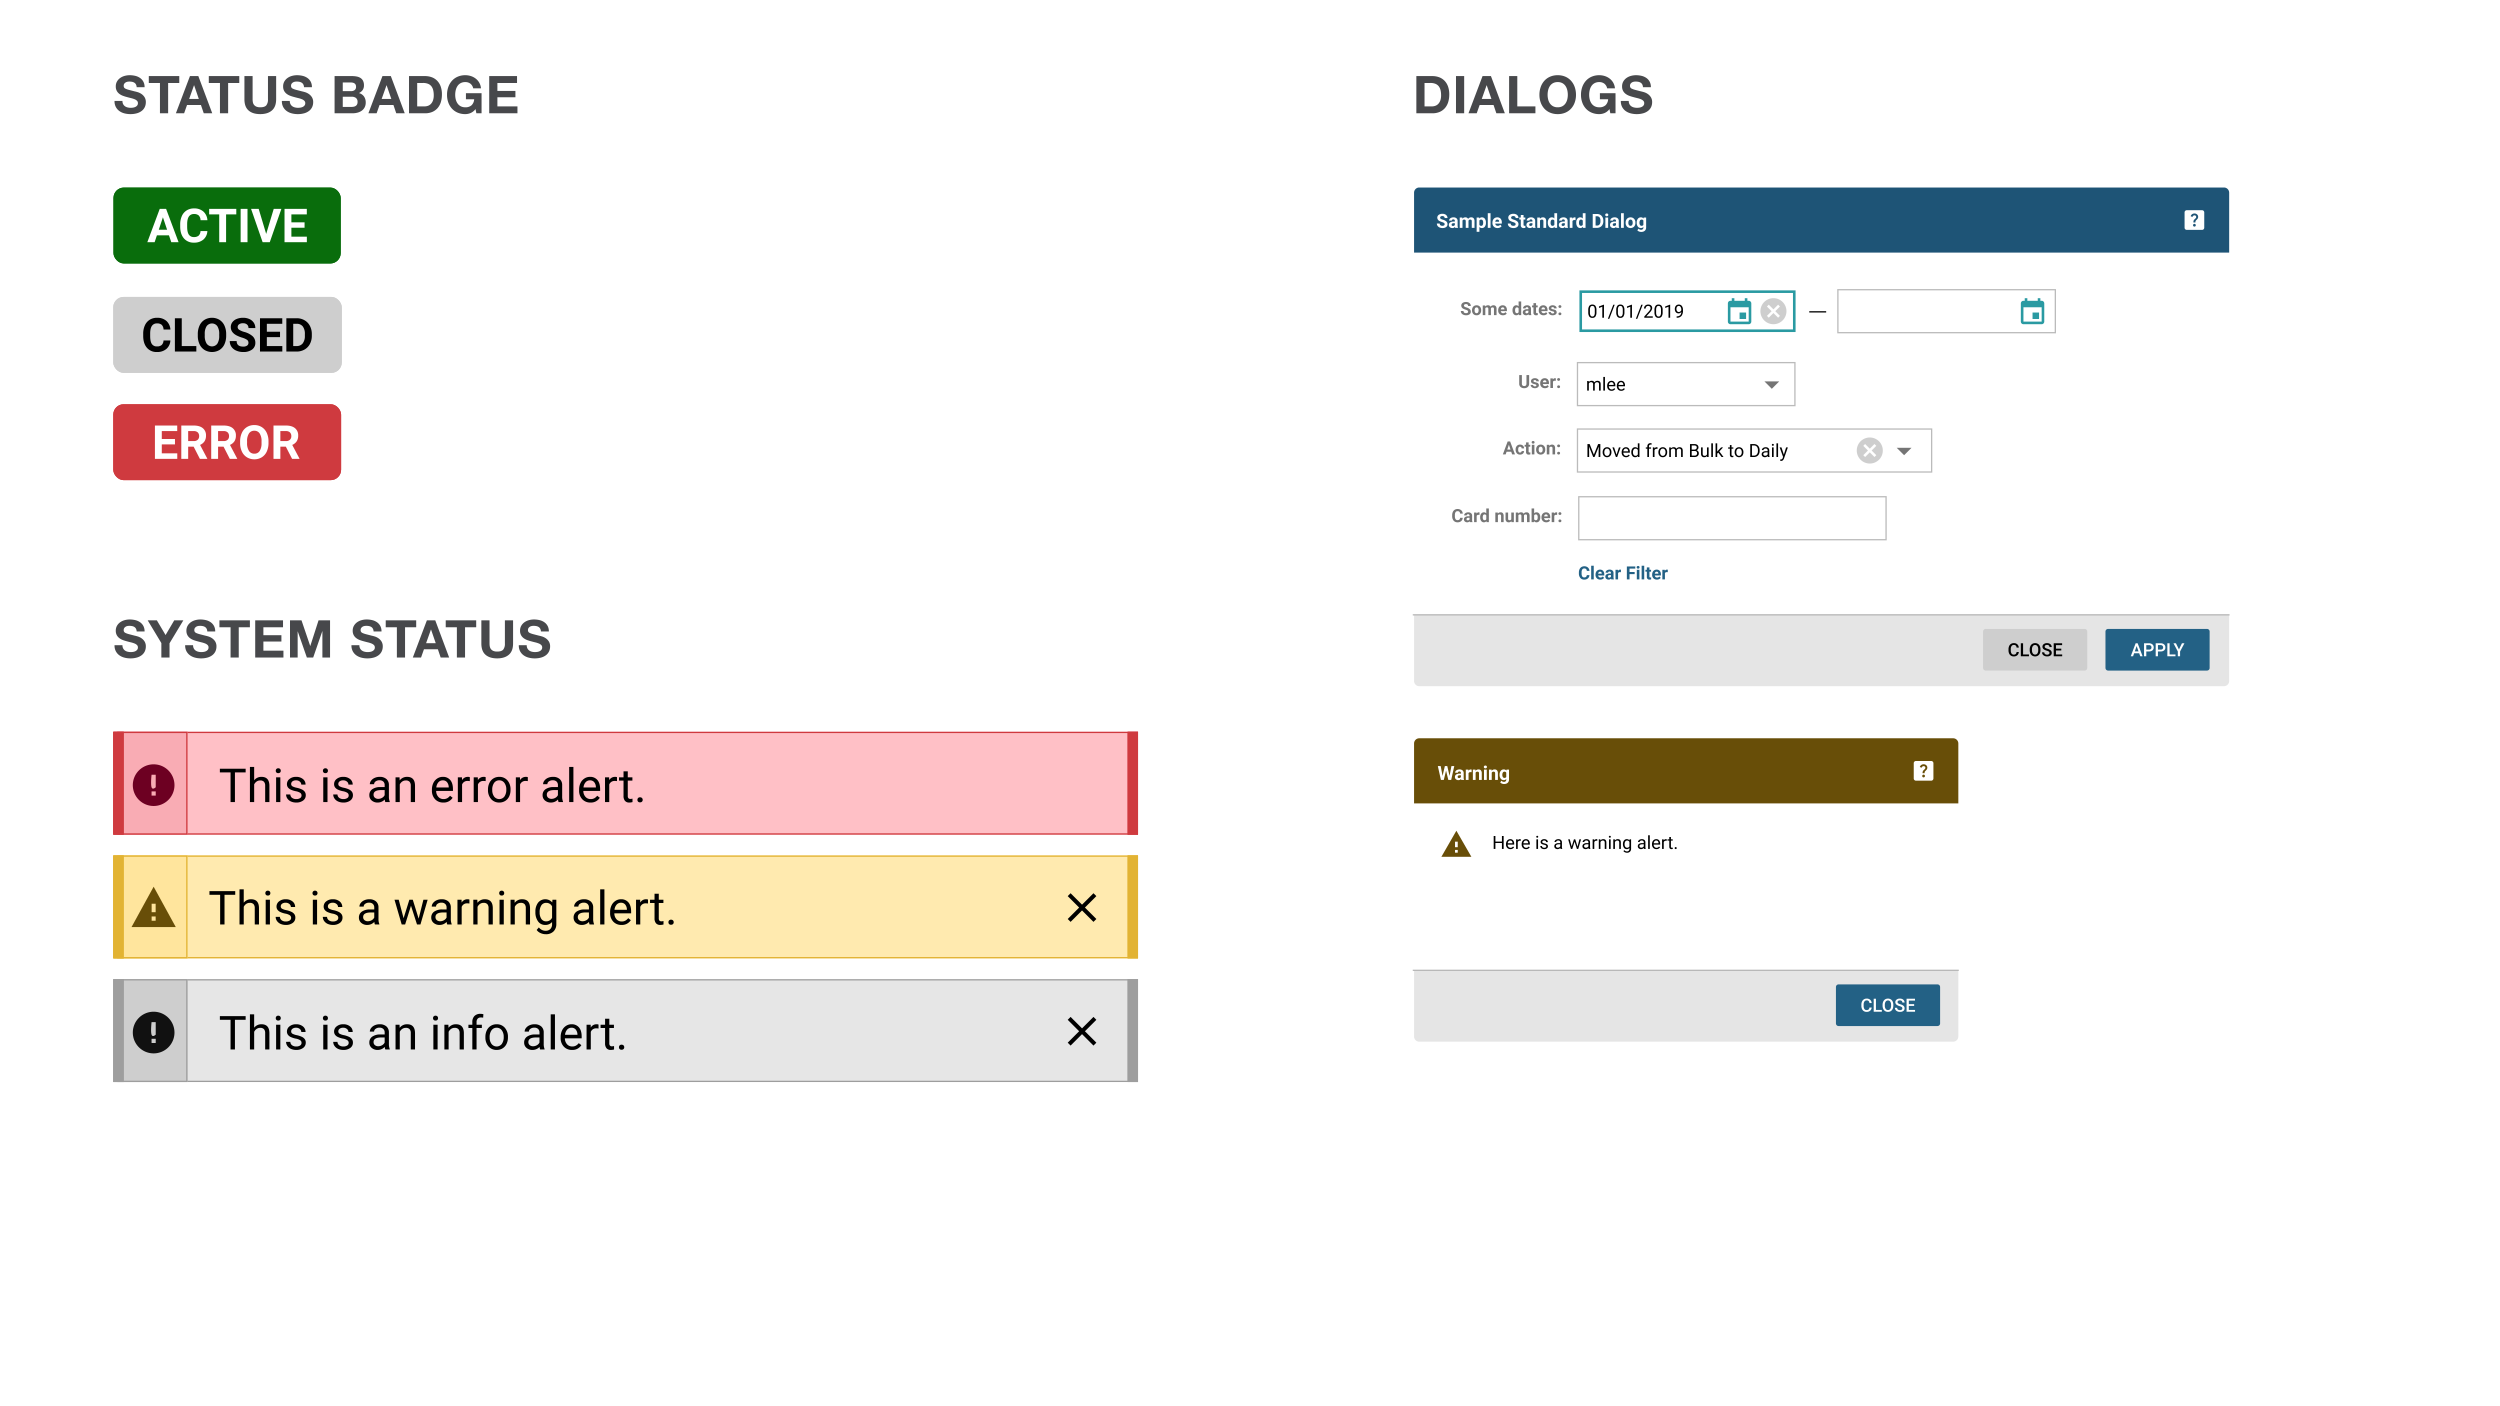 <svg xmlns="http://www.w3.org/2000/svg" xmlns:xlink="http://www.w3.org/1999/xlink" width="1920" height="1080" viewBox="0 0 1920 1080"><defs><filter id="a" x="1071" y="129" width="656" height="413" filterUnits="userSpaceOnUse"><feOffset input="SourceAlpha"/><feGaussianBlur stdDeviation="5" result="b"/><feFlood flood-opacity="0.502"/><feComposite operator="in" in2="b"/><feComposite in="SourceGraphic"/></filter><filter id="c" x="1071" y="552" width="448" height="263" filterUnits="userSpaceOnUse"><feOffset input="SourceAlpha"/><feGaussianBlur stdDeviation="5" result="d"/><feFlood flood-opacity="0.502"/><feComposite operator="in" in2="d"/><feComposite in="SourceGraphic"/></filter><clipPath id="f"><rect width="1920" height="1080"/></clipPath></defs><g id="e" clip-path="url(#f)"><rect width="1920" height="1080" fill="#fff"/><g transform="translate(39)"><path d="M7.04-9.48H.96a9.432,9.432,0,0,0,.96,4.56,8.99,8.99,0,0,0,2.7,3.16A11.519,11.519,0,0,0,8.54.06a18.044,18.044,0,0,0,4.58.58,17.585,17.585,0,0,0,5.14-.68,10.869,10.869,0,0,0,3.72-1.9,7.908,7.908,0,0,0,2.26-2.9A8.727,8.727,0,0,0,25-8.48a7,7,0,0,0-1.02-3.94,8.52,8.52,0,0,0-2.42-2.46,10.638,10.638,0,0,0-2.82-1.34q-1.42-.42-2.22-.58-2.68-.68-4.34-1.12a16.1,16.1,0,0,1-2.6-.88,2.856,2.856,0,0,1-1.26-.96A2.567,2.567,0,0,1,8-21.12a2.685,2.685,0,0,1,.4-1.52,3.474,3.474,0,0,1,1.02-1,4.066,4.066,0,0,1,1.38-.56,7.36,7.36,0,0,1,1.52-.16,10.712,10.712,0,0,1,2.14.2,5.158,5.158,0,0,1,1.74.68,3.534,3.534,0,0,1,1.22,1.32,5.05,5.05,0,0,1,.54,2.12h6.08a8.771,8.771,0,0,0-.94-4.22,8.2,8.2,0,0,0-2.54-2.86,10.725,10.725,0,0,0-3.66-1.62,18.169,18.169,0,0,0-4.3-.5,14.633,14.633,0,0,0-3.84.52,10.721,10.721,0,0,0-3.44,1.6,8.517,8.517,0,0,0-2.46,2.7,7.478,7.478,0,0,0-.94,3.82,6.983,6.983,0,0,0,.74,3.34,7.064,7.064,0,0,0,1.94,2.3,10.72,10.72,0,0,0,2.72,1.5,27.348,27.348,0,0,0,3.12.98q1.56.44,3.08.8a19.363,19.363,0,0,1,2.72.84,5.869,5.869,0,0,1,1.94,1.2,2.506,2.506,0,0,1,.74,1.88,2.76,2.76,0,0,1-.56,1.78,3.927,3.927,0,0,1-1.4,1.1,6.263,6.263,0,0,1-1.8.54,12.511,12.511,0,0,1-1.8.14,9.547,9.547,0,0,1-2.4-.3,5.974,5.974,0,0,1-2.02-.92A4.544,4.544,0,0,1,7.56-7.04,5.238,5.238,0,0,1,7.04-9.48Zm28.8-13.8V0h6.28V-23.28h8.56v-5.28H27.28v5.28ZM58.28-11.04,62-21.52h.08l3.6,10.48Zm.6-17.52L48.08,0H54.4l2.24-6.36H67.32L69.48,0H76L65.32-28.56Zm23.04,5.28V0H88.2V-23.28h8.56v-5.28H73.36v5.28ZM125.08-10.8V-28.56H118.8V-10.8a7.146,7.146,0,0,1-1.28,4.7q-1.28,1.5-4.64,1.5a7.234,7.234,0,0,1-3.06-.54,4.636,4.636,0,0,1-1.78-1.4,4.628,4.628,0,0,1-.84-1.98,12.944,12.944,0,0,1-.2-2.28V-28.56h-6.28V-10.8q0,5.84,3.18,8.64t8.98,2.8q5.72,0,8.96-2.82T125.08-10.8Zm10.48,1.32h-6.08a9.432,9.432,0,0,0,.96,4.56,8.99,8.99,0,0,0,2.7,3.16A11.52,11.52,0,0,0,137.06.06a18.044,18.044,0,0,0,4.58.58,17.585,17.585,0,0,0,5.14-.68,10.869,10.869,0,0,0,3.72-1.9,7.908,7.908,0,0,0,2.26-2.9,8.727,8.727,0,0,0,.76-3.64,7,7,0,0,0-1.02-3.94,8.52,8.52,0,0,0-2.42-2.46,10.638,10.638,0,0,0-2.82-1.34q-1.42-.42-2.22-.58-2.68-.68-4.34-1.12a16.1,16.1,0,0,1-2.6-.88,2.856,2.856,0,0,1-1.26-.96,2.567,2.567,0,0,1-.32-1.36,2.685,2.685,0,0,1,.4-1.52,3.474,3.474,0,0,1,1.02-1,4.066,4.066,0,0,1,1.38-.56,7.36,7.36,0,0,1,1.52-.16,10.712,10.712,0,0,1,2.14.2,5.158,5.158,0,0,1,1.74.68,3.534,3.534,0,0,1,1.22,1.32,5.05,5.05,0,0,1,.54,2.12h6.08a8.771,8.771,0,0,0-.94-4.22,8.2,8.2,0,0,0-2.54-2.86,10.725,10.725,0,0,0-3.66-1.62,18.17,18.17,0,0,0-4.3-.5,14.633,14.633,0,0,0-3.84.52,10.72,10.72,0,0,0-3.44,1.6,8.517,8.517,0,0,0-2.46,2.7,7.478,7.478,0,0,0-.94,3.82,6.983,6.983,0,0,0,.74,3.34,7.064,7.064,0,0,0,1.94,2.3,10.72,10.72,0,0,0,2.72,1.5,27.349,27.349,0,0,0,3.12.98q1.56.44,3.08.8a19.363,19.363,0,0,1,2.72.84,5.869,5.869,0,0,1,1.94,1.2,2.506,2.506,0,0,1,.74,1.88,2.76,2.76,0,0,1-.56,1.78,3.927,3.927,0,0,1-1.4,1.1,6.263,6.263,0,0,1-1.8.54,12.511,12.511,0,0,1-1.8.14,9.547,9.547,0,0,1-2.4-.3,5.974,5.974,0,0,1-2.02-.92,4.544,4.544,0,0,1-1.38-1.62A5.238,5.238,0,0,1,135.56-9.48ZM176.24-17v-6.68h5.88a9.156,9.156,0,0,1,1.62.14,4.047,4.047,0,0,1,1.38.5,2.663,2.663,0,0,1,.96,1,3.319,3.319,0,0,1,.36,1.64,3.022,3.022,0,0,1-1.08,2.6,4.515,4.515,0,0,1-2.76.8Zm-6.28-11.56V0H183.8a14.6,14.6,0,0,0,3.74-.48,10,10,0,0,0,3.24-1.48,7.288,7.288,0,0,0,2.26-2.58,7.86,7.86,0,0,0,.84-3.74,7.914,7.914,0,0,0-1.3-4.58,6.864,6.864,0,0,0-3.94-2.66,7.118,7.118,0,0,0,2.9-2.36,6.256,6.256,0,0,0,.98-3.6,7.661,7.661,0,0,0-.66-3.36A5.488,5.488,0,0,0,190-27.02a8.032,8.032,0,0,0-2.88-1.18,17.787,17.787,0,0,0-3.72-.36Zm6.28,23.68v-7.84h6.84a5.292,5.292,0,0,1,3.28.94,3.693,3.693,0,0,1,1.24,3.14,3.926,3.926,0,0,1-.38,1.84,3.02,3.02,0,0,1-1.02,1.14,4.319,4.319,0,0,1-1.48.6,8.381,8.381,0,0,1-1.76.18Zm29.88-6.16,3.72-10.48h.08l3.6,10.48Zm.6-17.52L195.92,0h6.32l2.24-6.36h10.68L217.32,0h6.52L213.16-28.56ZM233.4-5.28v-18h4.48a10.14,10.14,0,0,1,3.9.66,6.12,6.12,0,0,1,2.54,1.9,7.781,7.781,0,0,1,1.38,2.98,16.653,16.653,0,0,1,.42,3.9,11.7,11.7,0,0,1-.6,4,7.337,7.337,0,0,1-1.6,2.66,5.81,5.81,0,0,1-2.28,1.46,8.065,8.065,0,0,1-2.64.44Zm-6.28-23.28V0h12.32a13.671,13.671,0,0,0,5.7-1.1,11.34,11.34,0,0,0,4.04-3.02,12.674,12.674,0,0,0,2.42-4.56,19.786,19.786,0,0,0,.8-5.76,17.8,17.8,0,0,0-.98-6.2,12.188,12.188,0,0,0-2.72-4.4,11.157,11.157,0,0,0-4.12-2.64,14.706,14.706,0,0,0-5.14-.88ZM278.2-3.24,278.84,0h4V-15.44h-12v4.68h6.32a6.867,6.867,0,0,1-1.98,4.58,6.818,6.818,0,0,1-4.82,1.58,7.331,7.331,0,0,1-3.6-.82,6.868,6.868,0,0,1-2.4-2.18,9.459,9.459,0,0,1-1.34-3.06,14.539,14.539,0,0,1-.42-3.5,15.628,15.628,0,0,1,.42-3.64,9.64,9.64,0,0,1,1.34-3.14,6.8,6.8,0,0,1,2.4-2.2,7.331,7.331,0,0,1,3.6-.82,6.282,6.282,0,0,1,3.88,1.2,6.009,6.009,0,0,1,2.16,3.6h6a10.661,10.661,0,0,0-1.32-4.32,10.625,10.625,0,0,0-2.74-3.16,12.07,12.07,0,0,0-3.72-1.94,13.877,13.877,0,0,0-4.26-.66,14.426,14.426,0,0,0-5.9,1.16,12.619,12.619,0,0,0-4.42,3.2,14.268,14.268,0,0,0-2.76,4.78,17.846,17.846,0,0,0-.96,5.94,17.25,17.25,0,0,0,.96,5.82,13.9,13.9,0,0,0,2.76,4.7A12.642,12.642,0,0,0,264.46-.5a14.645,14.645,0,0,0,5.9,1.14,10.523,10.523,0,0,0,4.12-.86A9.412,9.412,0,0,0,278.2-3.24Zm10.52-25.32V0H310.4V-5.28H295v-7h13.84v-4.88H295v-6.12h15.08v-5.28Z" transform="translate(48 87)" fill="#47484b"/><g transform="translate(-1011.5 35)"><g transform="translate(-3707.5 -8066)"><g transform="translate(4767.147 8175.055)" fill="#096d0c" stroke="#096d0c" stroke-width="1"><rect width="174.52" height="58.297" rx="8" stroke="none"/><rect x="0.5" y="0.5" width="173.52" height="57.297" rx="7.5" fill="none"/></g><path d="M37.759,27.727H28.513L26.755,33H21.147L30.675,7.406h4.887L45.142,33H39.534Zm-7.822-4.271h6.4l-3.217-9.58Zm37.318,1.02a9.057,9.057,0,0,1-3.05,6.5,10.711,10.711,0,0,1-7.251,2.373,9.631,9.631,0,0,1-7.743-3.313q-2.821-3.313-2.821-9.1V19.377a15.342,15.342,0,0,1,1.3-6.5,9.748,9.748,0,0,1,3.718-4.315,10.414,10.414,0,0,1,5.616-1.5,10.434,10.434,0,0,1,7.137,2.373A9.733,9.733,0,0,1,67.29,16.09H62.017a5.345,5.345,0,0,0-1.38-3.595,5.11,5.11,0,0,0-3.612-1.116,4.481,4.481,0,0,0-3.946,1.89q-1.31,1.89-1.345,5.862v1.934q0,4.148,1.257,6.064a4.4,4.4,0,0,0,3.964,1.916A5.206,5.206,0,0,0,60.6,27.929a5.042,5.042,0,0,0,1.38-3.454Zm22.219-12.8h-7.84V33H76.36V11.678H68.626V7.406H89.474ZM98.087,33H92.813V7.406h5.273Zm14.344-6.346,5.8-19.248H124.1L115.19,33h-5.5L100.812,7.406h5.854Zm29.479-4.746H131.784v6.855h11.883V33H126.511V7.406h17.121v4.271H131.784v6.1h10.125Z" transform="translate(4772 8184)" fill="#fff" stroke="rgba(0,0,0,0)" stroke-width="1"/></g><g transform="translate(-3707.5 -7982)"><g transform="translate(4766.983 8175.055)" fill="#cecece" stroke="#cecece" stroke-width="1"><rect width="175.498" height="58.297" rx="8" stroke="none"/><rect x="0.5" y="0.5" width="174.498" height="57.297" rx="7.5" fill="none"/></g><path d="M38.849,24.475a9.057,9.057,0,0,1-3.05,6.5,10.711,10.711,0,0,1-7.251,2.373A9.631,9.631,0,0,1,20.8,30.038q-2.821-3.313-2.821-9.1V19.377a15.342,15.342,0,0,1,1.3-6.5A9.748,9.748,0,0,1,23,8.558a10.414,10.414,0,0,1,5.616-1.5,10.434,10.434,0,0,1,7.137,2.373,9.733,9.733,0,0,1,3.129,6.662H33.61A5.345,5.345,0,0,0,32.23,12.5a5.11,5.11,0,0,0-3.612-1.116,4.481,4.481,0,0,0-3.946,1.89q-1.31,1.89-1.345,5.862v1.934q0,4.148,1.257,6.064a4.4,4.4,0,0,0,3.964,1.916A5.206,5.206,0,0,0,32.2,27.929a5.042,5.042,0,0,0,1.38-3.454Zm8.736,4.289h11.2V33H42.312V7.406h5.273ZM81.7,20.783a15.45,15.45,0,0,1-1.336,6.627A10.061,10.061,0,0,1,76.545,31.8a11.3,11.3,0,0,1-11.382.018A10.16,10.16,0,0,1,61.3,27.454a15.008,15.008,0,0,1-1.389-6.53V19.658A15.369,15.369,0,0,1,61.27,13a10.143,10.143,0,0,1,3.85-4.412,11.281,11.281,0,0,1,11.373,0A10.143,10.143,0,0,1,80.342,13,15.326,15.326,0,0,1,81.7,19.641Zm-5.344-1.16a10.77,10.77,0,0,0-1.441-6.117,5.092,5.092,0,0,0-8.209-.026,10.647,10.647,0,0,0-1.459,6.056v1.248a10.905,10.905,0,0,0,1.441,6.082,5.047,5.047,0,0,0,8.227.079,10.842,10.842,0,0,0,1.441-6.073Zm22.447,6.662a2.706,2.706,0,0,0-1.055-2.294,13.834,13.834,0,0,0-3.8-1.687,26.916,26.916,0,0,1-4.342-1.749q-4.359-2.355-4.359-6.346a6.18,6.18,0,0,1,1.169-3.7,7.625,7.625,0,0,1,3.357-2.54,12.637,12.637,0,0,1,4.913-.914,11.5,11.5,0,0,1,4.887.993,7.781,7.781,0,0,1,3.331,2.8,7.336,7.336,0,0,1,1.187,4.113H98.825a3.451,3.451,0,0,0-1.107-2.733,4.552,4.552,0,0,0-3.111-.976,4.864,4.864,0,0,0-3.006.817,2.578,2.578,0,0,0-1.072,2.153,2.469,2.469,0,0,0,1.257,2.092,14.2,14.2,0,0,0,3.7,1.582,15.987,15.987,0,0,1,6.557,3.357A6.686,6.686,0,0,1,104.1,26.25a6.159,6.159,0,0,1-2.514,5.212,11,11,0,0,1-6.768,1.89,13.068,13.068,0,0,1-5.379-1.081,8.512,8.512,0,0,1-3.7-2.962,7.585,7.585,0,0,1-1.274-4.359h5.291q0,4.236,5.063,4.236a4.925,4.925,0,0,0,2.936-.765A2.488,2.488,0,0,0,98.808,26.285Zm24.258-4.377H112.94v6.855h11.883V33H107.667V7.406h17.121v4.271H112.94v6.1h10.125ZM127.917,33V7.406h7.875a11.959,11.959,0,0,1,6.038,1.521,10.6,10.6,0,0,1,4.157,4.324,13.337,13.337,0,0,1,1.494,6.372V20.8a13.375,13.375,0,0,1-1.468,6.346,10.512,10.512,0,0,1-4.14,4.307A12.049,12.049,0,0,1,135.845,33Zm5.273-21.322V28.764h2.549a5.727,5.727,0,0,0,4.729-2.021,9.135,9.135,0,0,0,1.67-5.783V19.605a9.28,9.28,0,0,0-1.617-5.915,5.707,5.707,0,0,0-4.729-2.013Z" transform="translate(4772 8184)" stroke="rgba(0,0,0,0)" stroke-width="1"/></g><g transform="translate(-3707.537 -7899.602)"><g transform="translate(4767.021 8175.055)" fill="#cf3a3f" stroke="#cf3a3f" stroke-width="1"><rect width="174.988" height="58.297" rx="8" stroke="none"/><rect x="0.5" y="0.5" width="173.988" height="57.297" rx="7.5" fill="none"/></g><path d="M-39.331-11.092H-49.456v6.855h11.883V0H-54.729V-25.594h17.121v4.271H-49.456v6.1h10.125ZM-25-9.369h-4.2V0h-5.273V-25.594h9.51q4.535,0,7,2.021a6.977,6.977,0,0,1,2.461,5.713,7.874,7.874,0,0,1-1.134,4.368,7.733,7.733,0,0,1-3.437,2.786L-14.546-.246V0h-5.66Zm-4.2-4.271h4.254a4.355,4.355,0,0,0,3.076-1.011,3.613,3.613,0,0,0,1.09-2.786,3.867,3.867,0,0,0-1.028-2.848,4.273,4.273,0,0,0-3.155-1.037h-4.236ZM-2.03-9.369h-4.2V0H-11.5V-25.594H-2q4.535,0,7,2.021a6.977,6.977,0,0,1,2.461,5.713,7.874,7.874,0,0,1-1.134,4.368,7.733,7.733,0,0,1-3.437,2.786L8.429-.246V0H2.769Zm-4.2-4.271h4.254A4.355,4.355,0,0,0,1.1-14.651a3.613,3.613,0,0,0,1.09-2.786A3.867,3.867,0,0,0,1.16-20.285,4.273,4.273,0,0,0-2-21.322H-6.231Zm38.725,1.424A15.45,15.45,0,0,1,31.157-5.59,10.061,10.061,0,0,1,27.334-1.2,10.576,10.576,0,0,1,21.63.352a10.648,10.648,0,0,1-5.678-1.529,10.16,10.16,0,0,1-3.867-4.368,15.008,15.008,0,0,1-1.389-6.53v-1.266A15.369,15.369,0,0,1,12.059-20a10.143,10.143,0,0,1,3.85-4.412,10.589,10.589,0,0,1,5.687-1.538,10.589,10.589,0,0,1,5.687,1.538A10.143,10.143,0,0,1,31.131-20a15.326,15.326,0,0,1,1.362,6.636Zm-5.344-1.16a10.77,10.77,0,0,0-1.441-6.117,4.7,4.7,0,0,0-4.113-2.092,4.7,4.7,0,0,0-4.1,2.065,10.647,10.647,0,0,0-1.459,6.056v1.248a10.905,10.905,0,0,0,1.441,6.082A4.685,4.685,0,0,0,21.63-3.973a4.643,4.643,0,0,0,4.078-2.083,10.842,10.842,0,0,0,1.441-6.073ZM45.8-9.369H41.6V0H36.325V-25.594h9.51q4.535,0,7,2.021a6.977,6.977,0,0,1,2.461,5.713,7.874,7.874,0,0,1-1.134,4.368,7.733,7.733,0,0,1-3.437,2.786L56.259-.246V0H50.6Zm-4.2-4.271h4.254a4.355,4.355,0,0,0,3.076-1.011,3.613,3.613,0,0,0,1.09-2.786,3.867,3.867,0,0,0-1.028-2.848,4.273,4.273,0,0,0-3.155-1.037H41.6Z" transform="translate(4853.75 8217)" fill="#fff" stroke="rgba(0,0,0,0)" stroke-width="1"/></g></g></g><g transform="translate(39 418)"><path d="M7.04-9.48H.96a9.432,9.432,0,0,0,.96,4.56,8.99,8.99,0,0,0,2.7,3.16A11.519,11.519,0,0,0,8.54.06a18.044,18.044,0,0,0,4.58.58,17.585,17.585,0,0,0,5.14-.68,10.869,10.869,0,0,0,3.72-1.9,7.908,7.908,0,0,0,2.26-2.9A8.727,8.727,0,0,0,25-8.48a7,7,0,0,0-1.02-3.94,8.52,8.52,0,0,0-2.42-2.46,10.638,10.638,0,0,0-2.82-1.34q-1.42-.42-2.22-.58-2.68-.68-4.34-1.12a16.1,16.1,0,0,1-2.6-.88,2.856,2.856,0,0,1-1.26-.96A2.567,2.567,0,0,1,8-21.12a2.685,2.685,0,0,1,.4-1.52,3.474,3.474,0,0,1,1.02-1,4.066,4.066,0,0,1,1.38-.56,7.36,7.36,0,0,1,1.52-.16,10.712,10.712,0,0,1,2.14.2,5.158,5.158,0,0,1,1.74.68,3.534,3.534,0,0,1,1.22,1.32,5.05,5.05,0,0,1,.54,2.12h6.08a8.771,8.771,0,0,0-.94-4.22,8.2,8.2,0,0,0-2.54-2.86,10.725,10.725,0,0,0-3.66-1.62,18.169,18.169,0,0,0-4.3-.5,14.633,14.633,0,0,0-3.84.52,10.721,10.721,0,0,0-3.44,1.6,8.517,8.517,0,0,0-2.46,2.7,7.478,7.478,0,0,0-.94,3.82,6.983,6.983,0,0,0,.74,3.34,7.064,7.064,0,0,0,1.94,2.3,10.72,10.72,0,0,0,2.72,1.5,27.348,27.348,0,0,0,3.12.98q1.56.44,3.08.8a19.363,19.363,0,0,1,2.72.84,5.869,5.869,0,0,1,1.94,1.2,2.506,2.506,0,0,1,.74,1.88,2.76,2.76,0,0,1-.56,1.78,3.927,3.927,0,0,1-1.4,1.1,6.263,6.263,0,0,1-1.8.54,12.511,12.511,0,0,1-1.8.14,9.547,9.547,0,0,1-2.4-.3,5.974,5.974,0,0,1-2.02-.92A4.544,4.544,0,0,1,7.56-7.04,5.238,5.238,0,0,1,7.04-9.48Zm29.88-1.64V0H43.2V-10.96l10.6-17.6h-7L40.16-17.28,33.48-28.56H26.44ZM61.28-9.48H55.2a9.432,9.432,0,0,0,.96,4.56,8.99,8.99,0,0,0,2.7,3.16A11.519,11.519,0,0,0,62.78.06a18.044,18.044,0,0,0,4.58.58A17.585,17.585,0,0,0,72.5-.04a10.869,10.869,0,0,0,3.72-1.9,7.908,7.908,0,0,0,2.26-2.9,8.727,8.727,0,0,0,.76-3.64,7,7,0,0,0-1.02-3.94,8.52,8.52,0,0,0-2.42-2.46,10.638,10.638,0,0,0-2.82-1.34q-1.42-.42-2.22-.58-2.68-.68-4.34-1.12a16.1,16.1,0,0,1-2.6-.88,2.856,2.856,0,0,1-1.26-.96,2.567,2.567,0,0,1-.32-1.36,2.685,2.685,0,0,1,.4-1.52,3.474,3.474,0,0,1,1.02-1,4.066,4.066,0,0,1,1.38-.56,7.36,7.36,0,0,1,1.52-.16,10.712,10.712,0,0,1,2.14.2,5.158,5.158,0,0,1,1.74.68,3.534,3.534,0,0,1,1.22,1.32,5.05,5.05,0,0,1,.54,2.12h6.08a8.771,8.771,0,0,0-.94-4.22,8.2,8.2,0,0,0-2.54-2.86,10.725,10.725,0,0,0-3.66-1.62,18.169,18.169,0,0,0-4.3-.5,14.633,14.633,0,0,0-3.84.52,10.721,10.721,0,0,0-3.44,1.6,8.517,8.517,0,0,0-2.46,2.7,7.478,7.478,0,0,0-.94,3.82,6.983,6.983,0,0,0,.74,3.34,7.064,7.064,0,0,0,1.94,2.3,10.72,10.72,0,0,0,2.72,1.5,27.348,27.348,0,0,0,3.12.98q1.56.44,3.08.8a19.363,19.363,0,0,1,2.72.84,5.869,5.869,0,0,1,1.94,1.2,2.506,2.506,0,0,1,.74,1.88,2.76,2.76,0,0,1-.56,1.78,3.927,3.927,0,0,1-1.4,1.1,6.263,6.263,0,0,1-1.8.54,12.511,12.511,0,0,1-1.8.14,9.547,9.547,0,0,1-2.4-.3,5.974,5.974,0,0,1-2.02-.92A4.544,4.544,0,0,1,61.8-7.04,5.238,5.238,0,0,1,61.28-9.48Zm28.8-13.8V0h6.28V-23.28h8.56v-5.28H81.52v5.28ZM109-28.56V0h21.68V-5.28h-15.4v-7h13.84v-4.88H115.28v-6.12h15.08v-5.28Zm26.72,0V0h5.88V-20.04h.08l7,20.04h4.84l7-20.24h.08V0h5.88V-28.56h-8.84L151.32-8.92h-.08l-6.68-19.64ZM189-9.48h-6.08a9.432,9.432,0,0,0,.96,4.56,8.99,8.99,0,0,0,2.7,3.16A11.52,11.52,0,0,0,190.5.06a18.044,18.044,0,0,0,4.58.58,17.585,17.585,0,0,0,5.14-.68,10.869,10.869,0,0,0,3.72-1.9,7.908,7.908,0,0,0,2.26-2.9,8.727,8.727,0,0,0,.76-3.64,7,7,0,0,0-1.02-3.94,8.52,8.52,0,0,0-2.42-2.46,10.638,10.638,0,0,0-2.82-1.34q-1.42-.42-2.22-.58-2.68-.68-4.34-1.12a16.1,16.1,0,0,1-2.6-.88,2.856,2.856,0,0,1-1.26-.96,2.567,2.567,0,0,1-.32-1.36,2.685,2.685,0,0,1,.4-1.52,3.474,3.474,0,0,1,1.02-1,4.066,4.066,0,0,1,1.38-.56,7.36,7.36,0,0,1,1.52-.16,10.712,10.712,0,0,1,2.14.2,5.158,5.158,0,0,1,1.74.68,3.534,3.534,0,0,1,1.22,1.32,5.05,5.05,0,0,1,.54,2.12H206a8.771,8.771,0,0,0-.94-4.22,8.2,8.2,0,0,0-2.54-2.86,10.725,10.725,0,0,0-3.66-1.62,18.17,18.17,0,0,0-4.3-.5,14.633,14.633,0,0,0-3.84.52,10.72,10.72,0,0,0-3.44,1.6,8.517,8.517,0,0,0-2.46,2.7,7.478,7.478,0,0,0-.94,3.82,6.983,6.983,0,0,0,.74,3.34,7.064,7.064,0,0,0,1.94,2.3,10.72,10.72,0,0,0,2.72,1.5,27.349,27.349,0,0,0,3.12.98q1.56.44,3.08.8a19.363,19.363,0,0,1,2.72.84,5.869,5.869,0,0,1,1.94,1.2,2.506,2.506,0,0,1,.74,1.88,2.76,2.76,0,0,1-.56,1.78,3.927,3.927,0,0,1-1.4,1.1,6.263,6.263,0,0,1-1.8.54,12.511,12.511,0,0,1-1.8.14,9.547,9.547,0,0,1-2.4-.3,5.974,5.974,0,0,1-2.02-.92,4.544,4.544,0,0,1-1.38-1.62A5.238,5.238,0,0,1,189-9.48Zm28.8-13.8V0h6.28V-23.28h8.56v-5.28h-23.4v5.28Zm22.44,12.24,3.72-10.48h.08l3.6,10.48Zm.6-17.52L230.04,0h6.32l2.24-6.36h10.68L251.44,0h6.52L247.28-28.56Zm23.04,5.28V0h6.28V-23.28h8.56v-5.28h-23.4v5.28ZM307.04-10.8V-28.56h-6.28V-10.8a7.146,7.146,0,0,1-1.28,4.7q-1.28,1.5-4.64,1.5a7.234,7.234,0,0,1-3.06-.54A4.636,4.636,0,0,1,290-6.54a4.628,4.628,0,0,1-.84-1.98,12.945,12.945,0,0,1-.2-2.28V-28.56h-6.28V-10.8q0,5.84,3.18,8.64t8.98,2.8q5.72,0,8.96-2.82T307.04-10.8Zm10.48,1.32h-6.08a9.433,9.433,0,0,0,.96,4.56,8.99,8.99,0,0,0,2.7,3.16A11.519,11.519,0,0,0,319.02.06a18.044,18.044,0,0,0,4.58.58,17.585,17.585,0,0,0,5.14-.68,10.869,10.869,0,0,0,3.72-1.9,7.908,7.908,0,0,0,2.26-2.9,8.727,8.727,0,0,0,.76-3.64,7,7,0,0,0-1.02-3.94,8.52,8.52,0,0,0-2.42-2.46,10.638,10.638,0,0,0-2.82-1.34q-1.42-.42-2.22-.58-2.68-.68-4.34-1.12a16.1,16.1,0,0,1-2.6-.88,2.856,2.856,0,0,1-1.26-.96,2.567,2.567,0,0,1-.32-1.36,2.685,2.685,0,0,1,.4-1.52,3.474,3.474,0,0,1,1.02-1,4.066,4.066,0,0,1,1.38-.56,7.36,7.36,0,0,1,1.52-.16,10.711,10.711,0,0,1,2.14.2,5.158,5.158,0,0,1,1.74.68,3.534,3.534,0,0,1,1.22,1.32,5.049,5.049,0,0,1,.54,2.12h6.08a8.771,8.771,0,0,0-.94-4.22,8.2,8.2,0,0,0-2.54-2.86,10.725,10.725,0,0,0-3.66-1.62,18.169,18.169,0,0,0-4.3-.5,14.633,14.633,0,0,0-3.84.52,10.721,10.721,0,0,0-3.44,1.6,8.517,8.517,0,0,0-2.46,2.7,7.478,7.478,0,0,0-.94,3.82,6.984,6.984,0,0,0,.74,3.34,7.064,7.064,0,0,0,1.94,2.3,10.72,10.72,0,0,0,2.72,1.5,27.348,27.348,0,0,0,3.12.98q1.56.44,3.08.8a19.362,19.362,0,0,1,2.72.84,5.869,5.869,0,0,1,1.94,1.2,2.506,2.506,0,0,1,.74,1.88,2.76,2.76,0,0,1-.56,1.78,3.927,3.927,0,0,1-1.4,1.1,6.263,6.263,0,0,1-1.8.54,12.51,12.51,0,0,1-1.8.14,9.547,9.547,0,0,1-2.4-.3,5.974,5.974,0,0,1-2.02-.92,4.544,4.544,0,0,1-1.38-1.62A5.238,5.238,0,0,1,317.52-9.48Z" transform="translate(48 87)" fill="#47484b"/><g transform="translate(-1011.5 35)"><g transform="translate(1059.5 109)"><g fill="#ffc0c6" stroke="#cf3a3f" stroke-width="1"><rect width="787" height="79" stroke="none"/><rect x="0.5" y="0.5" width="786" height="78" fill="none"/></g><path d="M20.654,10.184H12.428V33H9.07V10.184H.861V7.406H20.654Zm6.539,6.1a6.914,6.914,0,0,1,5.625-2.654q6.029,0,6.082,6.8V33H35.648V20.414a4.378,4.378,0,0,0-.94-3.041,3.769,3.769,0,0,0-2.874-.984,4.693,4.693,0,0,0-2.777.844,5.73,5.73,0,0,0-1.863,2.215V33H23.941V6h3.252ZM47.3,33H44.051V13.98H47.3ZM43.787,8.936A1.941,1.941,0,0,1,44.271,7.6,1.815,1.815,0,0,1,45.7,7.055a1.843,1.843,0,0,1,1.441.545,1.921,1.921,0,0,1,.492,1.336,1.857,1.857,0,0,1-.492,1.318,1.877,1.877,0,0,1-1.441.527,1.848,1.848,0,0,1-1.433-.527A1.877,1.877,0,0,1,43.787,8.936ZM63.58,27.955a2.394,2.394,0,0,0-.993-2.048,9.56,9.56,0,0,0-3.463-1.257,16.372,16.372,0,0,1-3.92-1.266,5.577,5.577,0,0,1-2.145-1.758,4.2,4.2,0,0,1-.694-2.426,4.934,4.934,0,0,1,1.978-3.955A7.723,7.723,0,0,1,59.4,13.629a7.947,7.947,0,0,1,5.247,1.67,5.3,5.3,0,0,1,2.013,4.271h-3.27a2.936,2.936,0,0,0-1.134-2.3A4.248,4.248,0,0,0,59.4,16.3a4.446,4.446,0,0,0-2.777.773,2.435,2.435,0,0,0-1,2.021,1.973,1.973,0,0,0,.932,1.775,11.463,11.463,0,0,0,3.366,1.143,17.54,17.54,0,0,1,3.946,1.3A5.756,5.756,0,0,1,66.1,25.134a4.473,4.473,0,0,1,.729,2.593,4.868,4.868,0,0,1-2.039,4.087A8.553,8.553,0,0,1,59.5,33.352a9.578,9.578,0,0,1-4.043-.809,6.576,6.576,0,0,1-2.751-2.259,5.444,5.444,0,0,1-.993-3.138h3.252a3.367,3.367,0,0,0,1.31,2.593A5.08,5.08,0,0,0,59.5,30.7a5.244,5.244,0,0,0,2.962-.747A2.3,2.3,0,0,0,63.58,27.955ZM83.514,33H80.262V13.98h3.252ZM80,8.936A1.941,1.941,0,0,1,80.481,7.6a1.815,1.815,0,0,1,1.433-.545,1.843,1.843,0,0,1,1.441.545,1.921,1.921,0,0,1,.492,1.336,1.857,1.857,0,0,1-.492,1.318,1.877,1.877,0,0,1-1.441.527,1.848,1.848,0,0,1-1.433-.527A1.877,1.877,0,0,1,80,8.936Zm19.793,19.02a2.394,2.394,0,0,0-.993-2.048,9.56,9.56,0,0,0-3.463-1.257,16.372,16.372,0,0,1-3.92-1.266,5.577,5.577,0,0,1-2.145-1.758,4.2,4.2,0,0,1-.694-2.426,4.934,4.934,0,0,1,1.978-3.955,7.723,7.723,0,0,1,5.054-1.617,7.947,7.947,0,0,1,5.247,1.67,5.3,5.3,0,0,1,2.013,4.271H99.6a2.936,2.936,0,0,0-1.134-2.3,4.248,4.248,0,0,0-2.856-.967,4.446,4.446,0,0,0-2.777.773,2.435,2.435,0,0,0-1,2.021,1.973,1.973,0,0,0,.932,1.775,11.463,11.463,0,0,0,3.366,1.143,17.54,17.54,0,0,1,3.946,1.3,5.756,5.756,0,0,1,2.241,1.819,4.473,4.473,0,0,1,.729,2.593A4.868,4.868,0,0,1,101,31.813a8.553,8.553,0,0,1-5.291,1.538,9.578,9.578,0,0,1-4.043-.809,6.576,6.576,0,0,1-2.751-2.259,5.444,5.444,0,0,1-.993-3.138h3.252a3.367,3.367,0,0,0,1.31,2.593,5.08,5.08,0,0,0,3.226.958,5.244,5.244,0,0,0,2.962-.747A2.3,2.3,0,0,0,99.791,27.955ZM127.934,33a6.831,6.831,0,0,1-.457-2,7.256,7.256,0,0,1-5.414,2.355,6.714,6.714,0,0,1-4.614-1.591,5.147,5.147,0,0,1-1.8-4.034,5.377,5.377,0,0,1,2.259-4.614,10.65,10.65,0,0,1,6.354-1.644h3.164V19.975a3.652,3.652,0,0,0-1.02-2.716,4.1,4.1,0,0,0-3.006-1.011,4.742,4.742,0,0,0-2.918.879,2.59,2.59,0,0,0-1.178,2.127h-3.27a4.488,4.488,0,0,1,1.011-2.751,6.9,6.9,0,0,1,2.742-2.1,9.225,9.225,0,0,1,3.806-.773,7.519,7.519,0,0,1,5.15,1.644,5.929,5.929,0,0,1,1.934,4.526v8.754a10.7,10.7,0,0,0,.668,4.166V33Zm-5.4-2.479a5.715,5.715,0,0,0,2.9-.791,4.785,4.785,0,0,0,1.986-2.057v-3.9h-2.549q-5.977,0-5.977,3.5a2.96,2.96,0,0,0,1.02,2.391A3.919,3.919,0,0,0,122.537,30.521ZM138.85,13.98l.105,2.391a6.931,6.931,0,0,1,5.7-2.742q6.029,0,6.082,6.8V33H147.48V20.414a4.378,4.378,0,0,0-.94-3.041,3.769,3.769,0,0,0-2.874-.984,4.693,4.693,0,0,0-2.777.844,5.73,5.73,0,0,0-1.863,2.215V33h-3.252V13.98Zm33.592,19.371a8.31,8.31,0,0,1-6.293-2.54,9.427,9.427,0,0,1-2.426-6.794v-.6a11.413,11.413,0,0,1,1.081-5.054,8.433,8.433,0,0,1,3.023-3.48,7.6,7.6,0,0,1,4.21-1.257,7.123,7.123,0,0,1,5.766,2.443q2.057,2.443,2.057,7v1.354H166.975a6.761,6.761,0,0,0,1.644,4.544,5.166,5.166,0,0,0,4,1.731,5.664,5.664,0,0,0,2.918-.7,7.332,7.332,0,0,0,2.092-1.863l1.986,1.547A7.987,7.987,0,0,1,172.441,33.352Zm-.4-17.051a4.338,4.338,0,0,0-3.3,1.433,6.963,6.963,0,0,0-1.652,4.017h9.527V21.5a6.194,6.194,0,0,0-1.336-3.841A4.084,4.084,0,0,0,172.037,16.3Zm20.777.6a9.745,9.745,0,0,0-1.6-.123,4.285,4.285,0,0,0-4.342,2.725V33h-3.252V13.98h3.164l.053,2.2a5.064,5.064,0,0,1,4.535-2.549,3.322,3.322,0,0,1,1.441.246ZM205,16.9a9.745,9.745,0,0,0-1.6-.123,4.285,4.285,0,0,0-4.342,2.725V33H195.8V13.98h3.164l.053,2.2a5.064,5.064,0,0,1,4.535-2.549,3.322,3.322,0,0,1,1.441.246Zm1.775,6.416a11.234,11.234,0,0,1,1.1-5.027,8.2,8.2,0,0,1,3.059-3.445,8.326,8.326,0,0,1,4.474-1.213,8.021,8.021,0,0,1,6.284,2.689,10.347,10.347,0,0,1,2.4,7.154V23.7a11.332,11.332,0,0,1-1.063,4.983,8.075,8.075,0,0,1-3.041,3.437,8.422,8.422,0,0,1-4.544,1.23,8,8,0,0,1-6.267-2.689,10.3,10.3,0,0,1-2.4-7.119Zm3.27.387a8.137,8.137,0,0,0,1.468,5.08,4.974,4.974,0,0,0,7.866-.026,8.9,8.9,0,0,0,1.459-5.44,8.123,8.123,0,0,0-1.485-5.071A4.722,4.722,0,0,0,215.4,16.3a4.67,4.67,0,0,0-3.885,1.916A8.832,8.832,0,0,0,210.041,23.7Zm27.316-6.8a9.745,9.745,0,0,0-1.6-.123,4.285,4.285,0,0,0-4.342,2.725V33h-3.252V13.98h3.164l.053,2.2a5.064,5.064,0,0,1,4.535-2.549,3.322,3.322,0,0,1,1.441.246ZM261,33a6.831,6.831,0,0,1-.457-2,7.256,7.256,0,0,1-5.414,2.355,6.714,6.714,0,0,1-4.614-1.591,5.147,5.147,0,0,1-1.8-4.034,5.377,5.377,0,0,1,2.259-4.614,10.65,10.65,0,0,1,6.354-1.644h3.164V19.975a3.652,3.652,0,0,0-1.02-2.716,4.1,4.1,0,0,0-3.006-1.011,4.742,4.742,0,0,0-2.918.879,2.59,2.59,0,0,0-1.178,2.127H249.1A4.488,4.488,0,0,1,250.11,16.5a6.9,6.9,0,0,1,2.742-2.1,9.225,9.225,0,0,1,3.806-.773,7.519,7.519,0,0,1,5.15,1.644,5.929,5.929,0,0,1,1.934,4.526v8.754a10.7,10.7,0,0,0,.668,4.166V33Zm-5.4-2.479a5.715,5.715,0,0,0,2.9-.791,4.785,4.785,0,0,0,1.986-2.057v-3.9h-2.549q-5.977,0-5.977,3.5a2.96,2.96,0,0,0,1.02,2.391A3.919,3.919,0,0,0,255.6,30.521ZM272.373,33h-3.252V6h3.252Zm13.1.352a8.31,8.31,0,0,1-6.293-2.54,9.427,9.427,0,0,1-2.426-6.794v-.6a11.413,11.413,0,0,1,1.081-5.054,8.433,8.433,0,0,1,3.023-3.48,7.6,7.6,0,0,1,4.21-1.257,7.123,7.123,0,0,1,5.766,2.443q2.057,2.443,2.057,7v1.354H280a6.761,6.761,0,0,0,1.644,4.544,5.166,5.166,0,0,0,4,1.731,5.664,5.664,0,0,0,2.918-.7,7.332,7.332,0,0,0,2.092-1.863l1.986,1.547A7.987,7.987,0,0,1,285.469,33.352Zm-.4-17.051a4.338,4.338,0,0,0-3.3,1.433,6.963,6.963,0,0,0-1.652,4.017h9.527V21.5a6.194,6.194,0,0,0-1.336-3.841A4.084,4.084,0,0,0,285.064,16.3Zm20.777.6a9.745,9.745,0,0,0-1.6-.123A4.285,4.285,0,0,0,299.9,19.5V33h-3.252V13.98h3.164l.053,2.2a5.064,5.064,0,0,1,4.535-2.549,3.322,3.322,0,0,1,1.441.246Zm8.279-7.523V13.98h3.551v2.514h-3.551V28.289A2.634,2.634,0,0,0,314.6,30a2,2,0,0,0,1.617.571,7.873,7.873,0,0,0,1.547-.211V33a9.428,9.428,0,0,1-2.5.352,4.05,4.05,0,0,1-3.287-1.318,5.664,5.664,0,0,1-1.107-3.744V16.494h-3.463V13.98h3.463V9.375Zm7.418,21.92a2.036,2.036,0,0,1,.5-1.406,1.909,1.909,0,0,1,1.5-.562,1.966,1.966,0,0,1,1.521.563,2,2,0,0,1,.519,1.406,1.887,1.887,0,0,1-.519,1.354,2,2,0,0,1-1.521.545,1.808,1.808,0,0,1-2-1.9Z" transform="translate(81 21)"/><g transform="translate(779)" fill="#cf3a3f" stroke="#cf3a3f" stroke-width="1"><rect width="8" height="79" stroke="none"/><rect x="0.5" y="0.5" width="7" height="78" fill="none"/></g><g transform="translate(3)" fill="#f9acb4" stroke="#cf3a3f" stroke-width="1"><rect width="54" height="79" stroke="none"/><rect x="0.5" y="0.5" width="53" height="78" fill="none"/></g><g fill="#cf3a3f" stroke="#cf3a3f" stroke-width="1"><rect width="8" height="79" stroke="none"/><rect x="0.5" y="0.5" width="7" height="78" fill="none"/></g><g transform="translate(13 23)"><path d="M0,0H36V36H0Z" fill="none"/><path d="M18,2A16,16,0,1,0,34,18,16.006,16.006,0,0,0,18,2Zm1.6,24H16.4V22.8h3.2Zm0-6.4s-2.4,2.4-3.2,0,0-9.6,0-9.6h3.2Z" fill="#6d0022"/></g></g><g transform="translate(1059.5 204)"><g fill="#ffeaaf" stroke="#e2b333" stroke-width="1"><rect width="787" height="79" stroke="none"/><rect x="0.5" y="0.5" width="786" height="78" fill="none"/></g><path d="M20.654,10.184H12.428V33H9.07V10.184H.861V7.406H20.654Zm6.539,6.1a6.914,6.914,0,0,1,5.625-2.654q6.029,0,6.082,6.8V33H35.648V20.414a4.378,4.378,0,0,0-.94-3.041,3.769,3.769,0,0,0-2.874-.984,4.693,4.693,0,0,0-2.777.844,5.73,5.73,0,0,0-1.863,2.215V33H23.941V6h3.252ZM47.3,33H44.051V13.98H47.3ZM43.787,8.936A1.941,1.941,0,0,1,44.271,7.6,1.815,1.815,0,0,1,45.7,7.055a1.843,1.843,0,0,1,1.441.545,1.921,1.921,0,0,1,.492,1.336,1.857,1.857,0,0,1-.492,1.318,1.877,1.877,0,0,1-1.441.527,1.848,1.848,0,0,1-1.433-.527A1.877,1.877,0,0,1,43.787,8.936ZM63.58,27.955a2.394,2.394,0,0,0-.993-2.048,9.56,9.56,0,0,0-3.463-1.257,16.372,16.372,0,0,1-3.92-1.266,5.577,5.577,0,0,1-2.145-1.758,4.2,4.2,0,0,1-.694-2.426,4.934,4.934,0,0,1,1.978-3.955A7.723,7.723,0,0,1,59.4,13.629a7.947,7.947,0,0,1,5.247,1.67,5.3,5.3,0,0,1,2.013,4.271h-3.27a2.936,2.936,0,0,0-1.134-2.3A4.248,4.248,0,0,0,59.4,16.3a4.446,4.446,0,0,0-2.777.773,2.435,2.435,0,0,0-1,2.021,1.973,1.973,0,0,0,.932,1.775,11.463,11.463,0,0,0,3.366,1.143,17.54,17.54,0,0,1,3.946,1.3A5.756,5.756,0,0,1,66.1,25.134a4.473,4.473,0,0,1,.729,2.593,4.868,4.868,0,0,1-2.039,4.087A8.553,8.553,0,0,1,59.5,33.352a9.578,9.578,0,0,1-4.043-.809,6.576,6.576,0,0,1-2.751-2.259,5.444,5.444,0,0,1-.993-3.138h3.252a3.367,3.367,0,0,0,1.31,2.593A5.08,5.08,0,0,0,59.5,30.7a5.244,5.244,0,0,0,2.962-.747A2.3,2.3,0,0,0,63.58,27.955ZM83.514,33H80.262V13.98h3.252ZM80,8.936A1.941,1.941,0,0,1,80.481,7.6a1.815,1.815,0,0,1,1.433-.545,1.843,1.843,0,0,1,1.441.545,1.921,1.921,0,0,1,.492,1.336,1.857,1.857,0,0,1-.492,1.318,1.877,1.877,0,0,1-1.441.527,1.848,1.848,0,0,1-1.433-.527A1.877,1.877,0,0,1,80,8.936Zm19.793,19.02a2.394,2.394,0,0,0-.993-2.048,9.56,9.56,0,0,0-3.463-1.257,16.372,16.372,0,0,1-3.92-1.266,5.577,5.577,0,0,1-2.145-1.758,4.2,4.2,0,0,1-.694-2.426,4.934,4.934,0,0,1,1.978-3.955,7.723,7.723,0,0,1,5.054-1.617,7.947,7.947,0,0,1,5.247,1.67,5.3,5.3,0,0,1,2.013,4.271H99.6a2.936,2.936,0,0,0-1.134-2.3,4.248,4.248,0,0,0-2.856-.967,4.446,4.446,0,0,0-2.777.773,2.435,2.435,0,0,0-1,2.021,1.973,1.973,0,0,0,.932,1.775,11.463,11.463,0,0,0,3.366,1.143,17.54,17.54,0,0,1,3.946,1.3,5.756,5.756,0,0,1,2.241,1.819,4.473,4.473,0,0,1,.729,2.593A4.868,4.868,0,0,1,101,31.813a8.553,8.553,0,0,1-5.291,1.538,9.578,9.578,0,0,1-4.043-.809,6.576,6.576,0,0,1-2.751-2.259,5.444,5.444,0,0,1-.993-3.138h3.252a3.367,3.367,0,0,0,1.31,2.593,5.08,5.08,0,0,0,3.226.958,5.244,5.244,0,0,0,2.962-.747A2.3,2.3,0,0,0,99.791,27.955ZM127.934,33a6.831,6.831,0,0,1-.457-2,7.256,7.256,0,0,1-5.414,2.355,6.714,6.714,0,0,1-4.614-1.591,5.147,5.147,0,0,1-1.8-4.034,5.377,5.377,0,0,1,2.259-4.614,10.65,10.65,0,0,1,6.354-1.644h3.164V19.975a3.652,3.652,0,0,0-1.02-2.716,4.1,4.1,0,0,0-3.006-1.011,4.742,4.742,0,0,0-2.918.879,2.59,2.59,0,0,0-1.178,2.127h-3.27a4.488,4.488,0,0,1,1.011-2.751,6.9,6.9,0,0,1,2.742-2.1,9.225,9.225,0,0,1,3.806-.773,7.519,7.519,0,0,1,5.15,1.644,5.929,5.929,0,0,1,1.934,4.526v8.754a10.7,10.7,0,0,0,.668,4.166V33Zm-5.4-2.479a5.715,5.715,0,0,0,2.9-.791,4.785,4.785,0,0,0,1.986-2.057v-3.9h-2.549q-5.977,0-5.977,3.5a2.96,2.96,0,0,0,1.02,2.391A3.919,3.919,0,0,0,122.537,30.521Zm38.988-2,3.656-14.537h3.252L162.9,33H160.26l-4.623-14.414L151.137,33H148.5l-5.52-19.02h3.234l3.744,14.238,4.43-14.238h2.619ZM183.48,33a6.831,6.831,0,0,1-.457-2,7.256,7.256,0,0,1-5.414,2.355A6.714,6.714,0,0,1,173,31.761a5.147,5.147,0,0,1-1.8-4.034,5.377,5.377,0,0,1,2.259-4.614,10.65,10.65,0,0,1,6.354-1.644h3.164V19.975a3.652,3.652,0,0,0-1.02-2.716,4.1,4.1,0,0,0-3.006-1.011,4.742,4.742,0,0,0-2.918.879,2.59,2.59,0,0,0-1.178,2.127h-3.27a4.488,4.488,0,0,1,1.011-2.751,6.9,6.9,0,0,1,2.742-2.1,9.225,9.225,0,0,1,3.806-.773,7.519,7.519,0,0,1,5.15,1.644,5.929,5.929,0,0,1,1.934,4.526v8.754a10.7,10.7,0,0,0,.668,4.166V33Zm-5.4-2.479a5.715,5.715,0,0,0,2.9-.791,4.785,4.785,0,0,0,1.986-2.057v-3.9h-2.549q-5.977,0-5.977,3.5a2.96,2.96,0,0,0,1.02,2.391A3.919,3.919,0,0,0,178.084,30.521ZM200.514,16.9a9.745,9.745,0,0,0-1.6-.123,4.285,4.285,0,0,0-4.342,2.725V33H191.32V13.98h3.164l.053,2.2a5.064,5.064,0,0,1,4.535-2.549,3.322,3.322,0,0,1,1.441.246Zm6.064-2.918.105,2.391a6.931,6.931,0,0,1,5.7-2.742q6.029,0,6.082,6.8V33h-3.252V20.414a4.378,4.378,0,0,0-.94-3.041,3.769,3.769,0,0,0-2.874-.984,4.693,4.693,0,0,0-2.777.844,5.73,5.73,0,0,0-1.863,2.215V33H203.5V13.98ZM226.9,33h-3.252V13.98H226.9ZM223.383,8.936a1.941,1.941,0,0,1,.483-1.336,1.815,1.815,0,0,1,1.433-.545,1.843,1.843,0,0,1,1.441.545,1.921,1.921,0,0,1,.492,1.336,1.857,1.857,0,0,1-.492,1.318,1.877,1.877,0,0,1-1.441.527,1.848,1.848,0,0,1-1.433-.527A1.877,1.877,0,0,1,223.383,8.936Zm11.795,5.045.105,2.391a6.931,6.931,0,0,1,5.7-2.742q6.029,0,6.082,6.8V33h-3.252V20.414a4.378,4.378,0,0,0-.94-3.041,3.769,3.769,0,0,0-2.874-.984,4.693,4.693,0,0,0-2.777.844,5.73,5.73,0,0,0-1.863,2.215V33H232.1V13.98Zm16.014,9.352a11.178,11.178,0,0,1,2.057-7.075,7.09,7.09,0,0,1,10.881-.167l.158-2.109h2.971V32.543a7.737,7.737,0,0,1-2.188,5.818,8.076,8.076,0,0,1-5.88,2.127,9.782,9.782,0,0,1-4.025-.879,6.929,6.929,0,0,1-3.006-2.408l1.688-1.951a6.359,6.359,0,0,0,5.115,2.584,4.983,4.983,0,0,0,3.7-1.336,5.106,5.106,0,0,0,1.327-3.762V31.1a6.684,6.684,0,0,1-5.326,2.25,6.5,6.5,0,0,1-5.405-2.689A11.753,11.753,0,0,1,251.191,23.332Zm3.27.369a8.528,8.528,0,0,0,1.318,5.054,4.284,4.284,0,0,0,3.691,1.837,4.764,4.764,0,0,0,4.518-2.795V19.113a4.819,4.819,0,0,0-4.482-2.725,4.322,4.322,0,0,0-3.709,1.846A9.288,9.288,0,0,0,254.461,23.7ZM292.816,33a6.831,6.831,0,0,1-.457-2,7.256,7.256,0,0,1-5.414,2.355,6.714,6.714,0,0,1-4.614-1.591,5.147,5.147,0,0,1-1.8-4.034,5.377,5.377,0,0,1,2.259-4.614,10.65,10.65,0,0,1,6.354-1.644h3.164V19.975a3.652,3.652,0,0,0-1.02-2.716,4.1,4.1,0,0,0-3.006-1.011,4.742,4.742,0,0,0-2.918.879,2.59,2.59,0,0,0-1.178,2.127h-3.27a4.488,4.488,0,0,1,1.011-2.751,6.9,6.9,0,0,1,2.742-2.1,9.225,9.225,0,0,1,3.806-.773,7.519,7.519,0,0,1,5.15,1.644,5.929,5.929,0,0,1,1.934,4.526v8.754a10.7,10.7,0,0,0,.668,4.166V33Zm-5.4-2.479a5.715,5.715,0,0,0,2.9-.791,4.785,4.785,0,0,0,1.986-2.057v-3.9h-2.549q-5.977,0-5.977,3.5a2.96,2.96,0,0,0,1.02,2.391A3.919,3.919,0,0,0,287.42,30.521ZM304.189,33h-3.252V6h3.252Zm13.1.352a8.31,8.31,0,0,1-6.293-2.54,9.427,9.427,0,0,1-2.426-6.794v-.6a11.413,11.413,0,0,1,1.081-5.054,8.433,8.433,0,0,1,3.023-3.48,7.6,7.6,0,0,1,4.21-1.257,7.123,7.123,0,0,1,5.766,2.443q2.057,2.443,2.057,7v1.354H311.818a6.761,6.761,0,0,0,1.644,4.544,5.166,5.166,0,0,0,4,1.731,5.664,5.664,0,0,0,2.918-.7,7.332,7.332,0,0,0,2.092-1.863l1.986,1.547A7.987,7.987,0,0,1,317.285,33.352Zm-.4-17.051a4.338,4.338,0,0,0-3.3,1.433,6.963,6.963,0,0,0-1.652,4.017h9.527V21.5a6.194,6.194,0,0,0-1.336-3.841A4.084,4.084,0,0,0,316.881,16.3Zm20.777.6a9.745,9.745,0,0,0-1.6-.123,4.285,4.285,0,0,0-4.342,2.725V33h-3.252V13.98h3.164l.053,2.2a5.064,5.064,0,0,1,4.535-2.549,3.322,3.322,0,0,1,1.441.246Zm8.279-7.523V13.98h3.551v2.514h-3.551V28.289A2.634,2.634,0,0,0,346.412,30a2,2,0,0,0,1.617.571,7.873,7.873,0,0,0,1.547-.211V33a9.428,9.428,0,0,1-2.5.352,4.05,4.05,0,0,1-3.287-1.318,5.664,5.664,0,0,1-1.107-3.744V16.494h-3.463V13.98h3.463V9.375Zm7.418,21.92a2.036,2.036,0,0,1,.5-1.406,1.909,1.909,0,0,1,1.5-.562,1.966,1.966,0,0,1,1.521.563,2,2,0,0,1,.519,1.406,1.887,1.887,0,0,1-.519,1.354,2,2,0,0,1-1.521.545,1.808,1.808,0,0,1-2-1.9Z" transform="translate(73 20)"/><g transform="translate(779)" fill="#e2b333" stroke="#e2b333" stroke-width="1"><rect width="8" height="79" stroke="none"/><rect x="0.5" y="0.5" width="7" height="78" fill="none"/></g><g transform="translate(3)" fill="#ffe59d" stroke="#e2b333" stroke-width="1"><rect width="54" height="79" stroke="none"/><rect x="0.5" y="0.5" width="53" height="78" fill="none"/></g><g fill="#e2b333" stroke="#e2b333" stroke-width="1"><rect width="8" height="79" stroke="none"/><rect x="0.5" y="0.5" width="7" height="78" fill="none"/></g><g transform="translate(13 22)"><path d="M0,0H36V36H0Z" fill="none"/><path d="M1,33H35L18,2Zm18.545-4.895H16.455V24.842h3.091Zm0-6.526H16.455V15.053h3.091Z" fill="#684e08"/></g><g transform="translate(728 24)"><path d="M0,0H32V32H0Z" fill="none"/><path d="M27,7.216,24.784,5,16,13.784,7.216,5,5,7.216,13.784,16,5,24.784,7.216,27,16,18.216,24.784,27,27,24.784,18.216,16Z" transform="translate(0 0)"/></g></g><g transform="translate(1059.5 299)"><g fill="#e6e6e6"><path d="M 786.5 78.5 L 0.5 78.5 L 0.5 0.5 L 786.5 0.5 L 786.5 78.5 Z" stroke="none"/><path d="M 1 1 L 1 78 L 786 78 L 786 1 L 1 1 M 0 0 L 787 0 L 787 79 L 0 79 L 0 0 Z" stroke="none" fill="#9e9e9e"/></g><path d="M20.654,10.184H12.428V33H9.07V10.184H.861V7.406H20.654Zm6.539,6.1a6.914,6.914,0,0,1,5.625-2.654q6.029,0,6.082,6.8V33H35.648V20.414a4.378,4.378,0,0,0-.94-3.041,3.769,3.769,0,0,0-2.874-.984,4.693,4.693,0,0,0-2.777.844,5.73,5.73,0,0,0-1.863,2.215V33H23.941V6h3.252ZM47.3,33H44.051V13.98H47.3ZM43.787,8.936A1.941,1.941,0,0,1,44.271,7.6,1.815,1.815,0,0,1,45.7,7.055a1.843,1.843,0,0,1,1.441.545,1.921,1.921,0,0,1,.492,1.336,1.857,1.857,0,0,1-.492,1.318,1.877,1.877,0,0,1-1.441.527,1.848,1.848,0,0,1-1.433-.527A1.877,1.877,0,0,1,43.787,8.936ZM63.58,27.955a2.394,2.394,0,0,0-.993-2.048,9.56,9.56,0,0,0-3.463-1.257,16.372,16.372,0,0,1-3.92-1.266,5.577,5.577,0,0,1-2.145-1.758,4.2,4.2,0,0,1-.694-2.426,4.934,4.934,0,0,1,1.978-3.955A7.723,7.723,0,0,1,59.4,13.629a7.947,7.947,0,0,1,5.247,1.67,5.3,5.3,0,0,1,2.013,4.271h-3.27a2.936,2.936,0,0,0-1.134-2.3A4.248,4.248,0,0,0,59.4,16.3a4.446,4.446,0,0,0-2.777.773,2.435,2.435,0,0,0-1,2.021,1.973,1.973,0,0,0,.932,1.775,11.463,11.463,0,0,0,3.366,1.143,17.54,17.54,0,0,1,3.946,1.3A5.756,5.756,0,0,1,66.1,25.134a4.473,4.473,0,0,1,.729,2.593,4.868,4.868,0,0,1-2.039,4.087A8.553,8.553,0,0,1,59.5,33.352a9.578,9.578,0,0,1-4.043-.809,6.576,6.576,0,0,1-2.751-2.259,5.444,5.444,0,0,1-.993-3.138h3.252a3.367,3.367,0,0,0,1.31,2.593A5.08,5.08,0,0,0,59.5,30.7a5.244,5.244,0,0,0,2.962-.747A2.3,2.3,0,0,0,63.58,27.955ZM83.514,33H80.262V13.98h3.252ZM80,8.936A1.941,1.941,0,0,1,80.481,7.6a1.815,1.815,0,0,1,1.433-.545,1.843,1.843,0,0,1,1.441.545,1.921,1.921,0,0,1,.492,1.336,1.857,1.857,0,0,1-.492,1.318,1.877,1.877,0,0,1-1.441.527,1.848,1.848,0,0,1-1.433-.527A1.877,1.877,0,0,1,80,8.936Zm19.793,19.02a2.394,2.394,0,0,0-.993-2.048,9.56,9.56,0,0,0-3.463-1.257,16.372,16.372,0,0,1-3.92-1.266,5.577,5.577,0,0,1-2.145-1.758,4.2,4.2,0,0,1-.694-2.426,4.934,4.934,0,0,1,1.978-3.955,7.723,7.723,0,0,1,5.054-1.617,7.947,7.947,0,0,1,5.247,1.67,5.3,5.3,0,0,1,2.013,4.271H99.6a2.936,2.936,0,0,0-1.134-2.3,4.248,4.248,0,0,0-2.856-.967,4.446,4.446,0,0,0-2.777.773,2.435,2.435,0,0,0-1,2.021,1.973,1.973,0,0,0,.932,1.775,11.463,11.463,0,0,0,3.366,1.143,17.54,17.54,0,0,1,3.946,1.3,5.756,5.756,0,0,1,2.241,1.819,4.473,4.473,0,0,1,.729,2.593A4.868,4.868,0,0,1,101,31.813a8.553,8.553,0,0,1-5.291,1.538,9.578,9.578,0,0,1-4.043-.809,6.576,6.576,0,0,1-2.751-2.259,5.444,5.444,0,0,1-.993-3.138h3.252a3.367,3.367,0,0,0,1.31,2.593,5.08,5.08,0,0,0,3.226.958,5.244,5.244,0,0,0,2.962-.747A2.3,2.3,0,0,0,99.791,27.955ZM127.934,33a6.831,6.831,0,0,1-.457-2,7.256,7.256,0,0,1-5.414,2.355,6.714,6.714,0,0,1-4.614-1.591,5.147,5.147,0,0,1-1.8-4.034,5.377,5.377,0,0,1,2.259-4.614,10.65,10.65,0,0,1,6.354-1.644h3.164V19.975a3.652,3.652,0,0,0-1.02-2.716,4.1,4.1,0,0,0-3.006-1.011,4.742,4.742,0,0,0-2.918.879,2.59,2.59,0,0,0-1.178,2.127h-3.27a4.488,4.488,0,0,1,1.011-2.751,6.9,6.9,0,0,1,2.742-2.1,9.225,9.225,0,0,1,3.806-.773,7.519,7.519,0,0,1,5.15,1.644,5.929,5.929,0,0,1,1.934,4.526v8.754a10.7,10.7,0,0,0,.668,4.166V33Zm-5.4-2.479a5.715,5.715,0,0,0,2.9-.791,4.785,4.785,0,0,0,1.986-2.057v-3.9h-2.549q-5.977,0-5.977,3.5a2.96,2.96,0,0,0,1.02,2.391A3.919,3.919,0,0,0,122.537,30.521ZM138.85,13.98l.105,2.391a6.931,6.931,0,0,1,5.7-2.742q6.029,0,6.082,6.8V33H147.48V20.414a4.378,4.378,0,0,0-.94-3.041,3.769,3.769,0,0,0-2.874-.984,4.693,4.693,0,0,0-2.777.844,5.73,5.73,0,0,0-1.863,2.215V33h-3.252V13.98ZM168.082,33H164.83V13.98h3.252ZM164.566,8.936A1.941,1.941,0,0,1,165.05,7.6a1.815,1.815,0,0,1,1.433-.545,1.843,1.843,0,0,1,1.441.545,1.921,1.921,0,0,1,.492,1.336,1.857,1.857,0,0,1-.492,1.318,1.877,1.877,0,0,1-1.441.527,1.848,1.848,0,0,1-1.433-.527A1.877,1.877,0,0,1,164.566,8.936Zm11.795,5.045.105,2.391a6.931,6.931,0,0,1,5.7-2.742q6.029,0,6.082,6.8V33h-3.252V20.414a4.378,4.378,0,0,0-.94-3.041,3.769,3.769,0,0,0-2.874-.984,4.693,4.693,0,0,0-2.777.844,5.73,5.73,0,0,0-1.863,2.215V33h-3.252V13.98ZM194.748,33V16.494h-3.006V13.98h3.006V12.029A6.477,6.477,0,0,1,196.383,7.3a6.175,6.175,0,0,1,4.623-1.67,8.534,8.534,0,0,1,2.232.3l-.176,2.637a9.34,9.34,0,0,0-1.758-.158,3.178,3.178,0,0,0-2.443.923A3.735,3.735,0,0,0,198,11.977v2h4.061v2.514H198V33Zm10.037-9.686a11.234,11.234,0,0,1,1.1-5.027,8.2,8.2,0,0,1,3.059-3.445,8.326,8.326,0,0,1,4.474-1.213,8.021,8.021,0,0,1,6.284,2.689,10.347,10.347,0,0,1,2.4,7.154V23.7a11.332,11.332,0,0,1-1.063,4.983A8.075,8.075,0,0,1,218,32.121a8.422,8.422,0,0,1-4.544,1.23,8,8,0,0,1-6.267-2.689,10.3,10.3,0,0,1-2.4-7.119Zm3.27.387a8.137,8.137,0,0,0,1.468,5.08,4.974,4.974,0,0,0,7.866-.026,8.9,8.9,0,0,0,1.459-5.44,8.123,8.123,0,0,0-1.485-5.071,4.722,4.722,0,0,0-3.946-1.942,4.67,4.67,0,0,0-3.885,1.916A8.832,8.832,0,0,0,208.055,23.7ZM246.832,33a6.831,6.831,0,0,1-.457-2,7.256,7.256,0,0,1-5.414,2.355,6.714,6.714,0,0,1-4.614-1.591,5.147,5.147,0,0,1-1.8-4.034,5.377,5.377,0,0,1,2.259-4.614,10.65,10.65,0,0,1,6.354-1.644h3.164V19.975a3.652,3.652,0,0,0-1.02-2.716,4.1,4.1,0,0,0-3.006-1.011,4.742,4.742,0,0,0-2.918.879,2.59,2.59,0,0,0-1.178,2.127h-3.27a4.488,4.488,0,0,1,1.011-2.751,6.9,6.9,0,0,1,2.742-2.1,9.225,9.225,0,0,1,3.806-.773,7.519,7.519,0,0,1,5.15,1.644,5.929,5.929,0,0,1,1.934,4.526v8.754a10.7,10.7,0,0,0,.668,4.166V33Zm-5.4-2.479a5.715,5.715,0,0,0,2.9-.791,4.785,4.785,0,0,0,1.986-2.057v-3.9h-2.549q-5.977,0-5.977,3.5a2.96,2.96,0,0,0,1.02,2.391A3.919,3.919,0,0,0,241.436,30.521ZM258.205,33h-3.252V6h3.252Zm13.1.352a8.31,8.31,0,0,1-6.293-2.54,9.427,9.427,0,0,1-2.426-6.794v-.6a11.413,11.413,0,0,1,1.081-5.054,8.433,8.433,0,0,1,3.023-3.48,7.6,7.6,0,0,1,4.21-1.257,7.123,7.123,0,0,1,5.766,2.443q2.057,2.443,2.057,7v1.354H265.834a6.761,6.761,0,0,0,1.644,4.544,5.166,5.166,0,0,0,4,1.731,5.664,5.664,0,0,0,2.918-.7,7.332,7.332,0,0,0,2.092-1.863l1.986,1.547A7.987,7.987,0,0,1,271.3,33.352ZM270.9,16.3a4.338,4.338,0,0,0-3.3,1.433,6.963,6.963,0,0,0-1.652,4.017h9.527V21.5a6.194,6.194,0,0,0-1.336-3.841A4.084,4.084,0,0,0,270.9,16.3Zm20.777.6a9.745,9.745,0,0,0-1.6-.123,4.285,4.285,0,0,0-4.342,2.725V33H282.48V13.98h3.164l.053,2.2a5.064,5.064,0,0,1,4.535-2.549,3.322,3.322,0,0,1,1.441.246Zm8.279-7.523V13.98H303.5v2.514h-3.551V28.289A2.634,2.634,0,0,0,300.428,30a2,2,0,0,0,1.617.571,7.873,7.873,0,0,0,1.547-.211V33a9.428,9.428,0,0,1-2.5.352,4.05,4.05,0,0,1-3.287-1.318,5.664,5.664,0,0,1-1.107-3.744V16.494h-3.463V13.98H296.7V9.375Zm7.418,21.92a2.036,2.036,0,0,1,.5-1.406,1.909,1.909,0,0,1,1.5-.562,1.966,1.966,0,0,1,1.521.563,2,2,0,0,1,.519,1.406,1.887,1.887,0,0,1-.519,1.354,2,2,0,0,1-1.521.545,1.808,1.808,0,0,1-2-1.9Z" transform="translate(81 21)"/><g transform="translate(779)" fill="#9e9e9e" stroke="#9e9e9e" stroke-width="1"><rect width="8" height="79" stroke="none"/><rect x="0.5" y="0.5" width="7" height="78" fill="none"/></g><g transform="translate(3)" fill="#cecece" stroke="#9e9e9e" stroke-width="1"><rect width="54" height="79" stroke="none"/><rect x="0.5" y="0.5" width="53" height="78" fill="none"/></g><g fill="#9e9e9e" stroke="#9e9e9e" stroke-width="1"><rect width="8" height="79" stroke="none"/><rect x="0.5" y="0.5" width="7" height="78" fill="none"/></g><g transform="translate(13 23)"><path d="M0,0H36V36H0Z" fill="none"/><path d="M18,2A16,16,0,1,0,34,18,16.006,16.006,0,0,0,18,2Zm1.6,24H16.4V22.8h3.2Zm0-6.4s-2.4,2.4-3.2,0,0-9.6,0-9.6h3.2Z" fill="#111"/></g><g transform="translate(728 24)"><path d="M0,0H32V32H0Z" fill="none"/><path d="M27,7.216,24.784,5,16,13.784,7.216,5,5,7.216,13.784,16,5,24.784,7.216,27,16,18.216,24.784,27,27,24.784,18.216,16Z" transform="translate(0 0)"/></g></g></g></g><g transform="translate(1001 -457)"><g transform="matrix(1, 0, 0, 1, -1001, 457)" filter="url(#a)"><rect width="626" height="383" rx="12" transform="translate(1086 144)" fill="#fff"/></g><path d="M4,0H622a4,4,0,0,1,4,4V50a0,0,0,0,1,0,0H0a0,0,0,0,1,0,0V4A4,4,0,0,1,4,0Z" transform="translate(85 601)" fill="#1e5476"/><path d="M0,0H626a0,0,0,0,1,0,0V51a4,4,0,0,1-4,4H4a4,4,0,0,1-4-4V0A0,0,0,0,1,0,0Z" transform="translate(85 929)" fill="#e5e5e5"/><line x1="627.3" transform="translate(84 929.204)" fill="none" stroke="#b7b7b7" stroke-miterlimit="10" stroke-width="1"/><path d="M6.482,11.2a1.128,1.128,0,0,0-.439-.956,5.764,5.764,0,0,0-1.582-.7,11.215,11.215,0,0,1-1.809-.729A2.956,2.956,0,0,1,.835,6.17a2.575,2.575,0,0,1,.487-1.542,3.177,3.177,0,0,1,1.4-1.058,5.265,5.265,0,0,1,2.047-.381A4.793,4.793,0,0,1,6.8,3.6,3.242,3.242,0,0,1,8.192,4.771a3.057,3.057,0,0,1,.494,1.714h-2.2a1.438,1.438,0,0,0-.461-1.139,1.9,1.9,0,0,0-1.3-.406,2.026,2.026,0,0,0-1.252.341,1.074,1.074,0,0,0-.447.9,1.029,1.029,0,0,0,.524.872A5.916,5.916,0,0,0,5.1,7.708a6.661,6.661,0,0,1,2.732,1.4,2.786,2.786,0,0,1,.857,2.08,2.566,2.566,0,0,1-1.047,2.172,4.585,4.585,0,0,1-2.82.787,5.445,5.445,0,0,1-2.241-.45,3.546,3.546,0,0,1-1.542-1.234,3.161,3.161,0,0,1-.531-1.816h2.2q0,1.765,2.109,1.765a2.052,2.052,0,0,0,1.223-.319A1.037,1.037,0,0,0,6.482,11.2ZM14.626,14a2.351,2.351,0,0,1-.212-.71,2.561,2.561,0,0,1-2,.857,2.814,2.814,0,0,1-1.93-.674,2.167,2.167,0,0,1-.765-1.7,2.24,2.24,0,0,1,.934-1.934,4.608,4.608,0,0,1,2.7-.681h.974V8.7a1.306,1.306,0,0,0-.282-.879,1.109,1.109,0,0,0-.89-.33,1.261,1.261,0,0,0-.839.256.871.871,0,0,0-.3.7H9.9a2.126,2.126,0,0,1,.425-1.274,2.808,2.808,0,0,1,1.2-.919,4.378,4.378,0,0,1,1.743-.333,3.459,3.459,0,0,1,2.325.736,2.575,2.575,0,0,1,.861,2.069v3.435a3.789,3.789,0,0,0,.315,1.707V14Zm-1.75-1.472a1.823,1.823,0,0,0,.864-.209,1.371,1.371,0,0,0,.586-.56V10.4h-.791q-1.589,0-1.692,1.1l-.007.125a.847.847,0,0,0,.278.652A1.081,1.081,0,0,0,12.876,12.528Zm7.185-6.453.066.886A2.785,2.785,0,0,1,22.4,5.929a2.114,2.114,0,0,1,2.1,1.208,2.721,2.721,0,0,1,2.38-1.208,2.364,2.364,0,0,1,1.919.751,3.451,3.451,0,0,1,.63,2.26V14H27.312V8.946a1.509,1.509,0,0,0-.264-.985,1.169,1.169,0,0,0-.93-.311,1.321,1.321,0,0,0-1.318.908L24.807,14H22.69V8.954a1.491,1.491,0,0,0-.271-1A1.18,1.18,0,0,0,21.5,7.65a1.372,1.372,0,0,0-1.3.747V14H18.076V6.075ZM38.2,10.111a4.753,4.753,0,0,1-.831,2.933,2.665,2.665,0,0,1-2.245,1.1,2.469,2.469,0,0,1-1.941-.835v3.735H31.062V6.075h1.963l.073.776A2.488,2.488,0,0,1,35.1,5.929a2.683,2.683,0,0,1,2.278,1.084A4.882,4.882,0,0,1,38.2,10Zm-2.117-.154a3.119,3.119,0,0,0-.392-1.707,1.276,1.276,0,0,0-1.139-.6,1.386,1.386,0,0,0-1.37.762v3.245a1.41,1.41,0,0,0,1.384.784Q36.079,12.44,36.079,9.957ZM41.741,14H39.617V2.75h2.124Zm5.391.146a3.89,3.89,0,0,1-2.838-1.069A3.8,3.8,0,0,1,43.2,10.228v-.205a4.787,4.787,0,0,1,.461-2.135,3.386,3.386,0,0,1,1.307-1.45,3.669,3.669,0,0,1,1.93-.509,3.289,3.289,0,0,1,2.56,1.025,4.167,4.167,0,0,1,.934,2.908v.864H45.344a1.966,1.966,0,0,0,.619,1.245,1.871,1.871,0,0,0,1.307.469,2.285,2.285,0,0,0,1.912-.886l1.04,1.165a3.178,3.178,0,0,1-1.289,1.051A4.229,4.229,0,0,1,47.131,14.146Zm-.242-6.5a1.326,1.326,0,0,0-1.022.425,2.195,2.195,0,0,0-.5,1.216h2.944V9.115a1.565,1.565,0,0,0-.381-1.088A1.368,1.368,0,0,0,46.89,7.643ZM61,11.2a1.128,1.128,0,0,0-.439-.956,5.764,5.764,0,0,0-1.582-.7,11.215,11.215,0,0,1-1.809-.729A2.956,2.956,0,0,1,55.349,6.17a2.575,2.575,0,0,1,.487-1.542,3.177,3.177,0,0,1,1.4-1.058,5.265,5.265,0,0,1,2.047-.381,4.793,4.793,0,0,1,2.036.414,3.242,3.242,0,0,1,1.388,1.168A3.057,3.057,0,0,1,63.2,6.485H61a1.438,1.438,0,0,0-.461-1.139,1.9,1.9,0,0,0-1.3-.406,2.026,2.026,0,0,0-1.252.341,1.074,1.074,0,0,0-.447.9,1.029,1.029,0,0,0,.524.872,5.916,5.916,0,0,0,1.542.659,6.661,6.661,0,0,1,2.732,1.4,2.786,2.786,0,0,1,.857,2.08,2.566,2.566,0,0,1-1.047,2.172,4.585,4.585,0,0,1-2.82.787,5.445,5.445,0,0,1-2.241-.45,3.546,3.546,0,0,1-1.542-1.234,3.161,3.161,0,0,1-.531-1.816h2.2q0,1.765,2.109,1.765a2.052,2.052,0,0,0,1.223-.319A1.037,1.037,0,0,0,61,11.2Zm6.086-7.075V6.075h1.355V7.628H67.083v3.955a.944.944,0,0,0,.168.63.846.846,0,0,0,.645.19,3.376,3.376,0,0,0,.623-.051v1.6a4.358,4.358,0,0,1-1.282.19A2.021,2.021,0,0,1,64.966,11.9V7.628H63.809V6.075h1.157V4.127ZM74.209,14A2.351,2.351,0,0,1,74,13.29a2.561,2.561,0,0,1-2,.857,2.814,2.814,0,0,1-1.93-.674,2.167,2.167,0,0,1-.765-1.7,2.24,2.24,0,0,1,.934-1.934,4.608,4.608,0,0,1,2.7-.681h.974V8.7a1.306,1.306,0,0,0-.282-.879,1.109,1.109,0,0,0-.89-.33,1.261,1.261,0,0,0-.839.256.871.871,0,0,0-.3.7H69.478A2.126,2.126,0,0,1,69.9,7.181a2.808,2.808,0,0,1,1.2-.919,4.378,4.378,0,0,1,1.743-.333,3.459,3.459,0,0,1,2.325.736,2.575,2.575,0,0,1,.861,2.069v3.435a3.789,3.789,0,0,0,.315,1.707V14Zm-1.75-1.472a1.823,1.823,0,0,0,.864-.209,1.371,1.371,0,0,0,.586-.56V10.4h-.791q-1.589,0-1.692,1.1l-.007.125a.847.847,0,0,0,.278.652A1.081,1.081,0,0,0,72.458,12.528Zm7.148-6.453.066.916a2.767,2.767,0,0,1,2.278-1.062,2.3,2.3,0,0,1,1.875.74,3.451,3.451,0,0,1,.63,2.212V14H82.339V8.932a1.373,1.373,0,0,0-.293-.978,1.312,1.312,0,0,0-.974-.3,1.456,1.456,0,0,0-1.34.762V14H77.615V6.075Zm6.123,3.9a4.776,4.776,0,0,1,.831-2.952,2.7,2.7,0,0,1,2.274-1.1,2.427,2.427,0,0,1,1.912.864V2.75h2.124V14H90.959l-.1-.842a2.491,2.491,0,0,1-2.036.989,2.69,2.69,0,0,1-2.245-1.1A4.93,4.93,0,0,1,85.73,9.979Zm2.117.154a3.12,3.12,0,0,0,.388,1.707,1.265,1.265,0,0,0,1.128.593,1.417,1.417,0,0,0,1.384-.828V8.478a1.4,1.4,0,0,0-1.37-.828Q87.847,7.65,87.847,10.133ZM99.1,14a2.351,2.351,0,0,1-.212-.71,2.561,2.561,0,0,1-2,.857,2.814,2.814,0,0,1-1.93-.674,2.167,2.167,0,0,1-.765-1.7,2.24,2.24,0,0,1,.934-1.934,4.608,4.608,0,0,1,2.7-.681H98.8V8.7a1.306,1.306,0,0,0-.282-.879,1.109,1.109,0,0,0-.89-.33,1.261,1.261,0,0,0-.839.256.871.871,0,0,0-.3.7H94.373A2.126,2.126,0,0,1,94.8,7.181,2.808,2.808,0,0,1,96,6.262a4.378,4.378,0,0,1,1.743-.333,3.459,3.459,0,0,1,2.325.736,2.575,2.575,0,0,1,.861,2.069v3.435a3.789,3.789,0,0,0,.315,1.707V14Zm-1.75-1.472a1.823,1.823,0,0,0,.864-.209,1.371,1.371,0,0,0,.586-.56V10.4h-.791q-1.589,0-1.692,1.1l-.007.125a.847.847,0,0,0,.278.652A1.081,1.081,0,0,0,97.354,12.528Zm9.653-4.468A5.75,5.75,0,0,0,106.245,8a1.55,1.55,0,0,0-1.575.813V14h-2.117V6.075h2l.059.945a1.961,1.961,0,0,1,1.765-1.091,2.218,2.218,0,0,1,.659.1Zm.549,1.919a4.776,4.776,0,0,1,.831-2.952,2.7,2.7,0,0,1,2.274-1.1,2.427,2.427,0,0,1,1.912.864V2.75H114.7V14h-1.912l-.1-.842a2.491,2.491,0,0,1-2.036.989,2.69,2.69,0,0,1-2.245-1.1A4.93,4.93,0,0,1,107.556,9.979Zm2.117.154a3.12,3.12,0,0,0,.388,1.707,1.265,1.265,0,0,0,1.128.593,1.417,1.417,0,0,0,1.384-.828V8.478a1.4,1.4,0,0,0-1.37-.828Q109.673,7.65,109.673,10.133ZM120.212,14V3.336h3.281a4.983,4.983,0,0,1,2.516.634,4.418,4.418,0,0,1,1.732,1.8,5.557,5.557,0,0,1,.623,2.655v.491a5.573,5.573,0,0,1-.612,2.644,4.38,4.38,0,0,1-1.725,1.794,5.021,5.021,0,0,1-2.512.645Zm2.2-8.884v7.119h1.062a2.386,2.386,0,0,0,1.97-.842,3.806,3.806,0,0,0,.7-2.41V8.419a3.867,3.867,0,0,0-.674-2.465,2.378,2.378,0,0,0-1.97-.839ZM132.056,14h-2.124V6.075h2.124Zm-2.249-9.976a1.042,1.042,0,0,1,.319-.784,1.373,1.373,0,0,1,1.732,0,1.036,1.036,0,0,1,.322.784,1.039,1.039,0,0,1-.326.791,1.358,1.358,0,0,1-1.721,0A1.039,1.039,0,0,1,129.807,4.024ZM138.391,14a2.351,2.351,0,0,1-.212-.71,2.561,2.561,0,0,1-2,.857,2.814,2.814,0,0,1-1.93-.674,2.167,2.167,0,0,1-.765-1.7,2.24,2.24,0,0,1,.934-1.934,4.608,4.608,0,0,1,2.7-.681h.974V8.7a1.306,1.306,0,0,0-.282-.879,1.109,1.109,0,0,0-.89-.33,1.261,1.261,0,0,0-.839.256.871.871,0,0,0-.3.7H133.66a2.126,2.126,0,0,1,.425-1.274,2.808,2.808,0,0,1,1.2-.919,4.378,4.378,0,0,1,1.743-.333,3.459,3.459,0,0,1,2.325.736,2.575,2.575,0,0,1,.861,2.069v3.435a3.789,3.789,0,0,0,.315,1.707V14Zm-1.75-1.472a1.823,1.823,0,0,0,.864-.209,1.371,1.371,0,0,0,.586-.56V10.4H137.3q-1.589,0-1.692,1.1l-.007.125a.847.847,0,0,0,.278.652A1.081,1.081,0,0,0,136.641,12.528ZM144.075,14h-2.124V2.75h2.124Zm1.414-4.036a4.7,4.7,0,0,1,.454-2.1,3.324,3.324,0,0,1,1.307-1.428,3.814,3.814,0,0,1,1.981-.505,3.609,3.609,0,0,1,2.618.981,3.939,3.939,0,0,1,1.132,2.666l.015.542a4.142,4.142,0,0,1-1.018,2.926,3.946,3.946,0,0,1-5.468,0,4.215,4.215,0,0,1-1.022-2.988Zm2.117.154a2.954,2.954,0,0,0,.425,1.725,1.528,1.528,0,0,0,2.417.007,3.233,3.233,0,0,0,.432-1.886,2.925,2.925,0,0,0-.432-1.714,1.405,1.405,0,0,0-1.216-.608,1.382,1.382,0,0,0-1.2.6A3.287,3.287,0,0,0,147.6,10.118Zm6.387-.139a4.644,4.644,0,0,1,.868-2.937,2.812,2.812,0,0,1,2.34-1.113,2.466,2.466,0,0,1,2.029.894l.088-.747h1.919v7.661a3.387,3.387,0,0,1-.472,1.809,3.034,3.034,0,0,1-1.329,1.172,4.673,4.673,0,0,1-2.007.4,4.346,4.346,0,0,1-1.7-.348,3.016,3.016,0,0,1-1.252-.9l.938-1.289a2.48,2.48,0,0,0,1.919.886,1.815,1.815,0,0,0,1.311-.45,1.69,1.69,0,0,0,.469-1.278v-.425a2.448,2.448,0,0,1-1.926.828,2.8,2.8,0,0,1-2.311-1.117,4.643,4.643,0,0,1-.883-2.963Zm2.117.154a2.884,2.884,0,0,0,.432,1.688,1.375,1.375,0,0,0,1.187.612,1.47,1.47,0,0,0,1.384-.725V8.375a1.467,1.467,0,0,0-1.37-.725,1.384,1.384,0,0,0-1.2.623A3.251,3.251,0,0,0,156.108,10.133Z" transform="translate(102 618)" fill="#fff"/><g transform="translate(-744 747)" style="isolation:isolate"><rect width="76" height="28" transform="translate(1362 195)" fill="#236185" stroke="#236185" stroke-linejoin="round" stroke-width="4"/></g><g transform="translate(-838 747)" style="isolation:isolate"><rect width="76" height="28" transform="translate(1362 195)" fill="#cecece" stroke="#cecece" stroke-linejoin="round" stroke-width="4"/></g><path d="M25.877,10.683H22.021L21.215,13h-1.8l3.76-9.953h1.552L28.5,13h-1.8Zm-3.37-1.395h2.885L23.949,5.159Zm8.846.014V13H29.623V3.047h3.808a3.853,3.853,0,0,1,2.649.868,2.918,2.918,0,0,1,.981,2.3,2.821,2.821,0,0,1-.96,2.276,4.04,4.04,0,0,1-2.69.813Zm0-1.388h2.078a2.047,2.047,0,0,0,1.408-.434,1.6,1.6,0,0,0,.485-1.254,1.721,1.721,0,0,0-.492-1.289,1.9,1.9,0,0,0-1.354-.5H31.353ZM40.3,9.3V13H38.571V3.047h3.808a3.853,3.853,0,0,1,2.649.868,2.918,2.918,0,0,1,.981,2.3,2.821,2.821,0,0,1-.96,2.276,4.04,4.04,0,0,1-2.69.813Zm0-1.388h2.078a2.047,2.047,0,0,0,1.408-.434,1.6,1.6,0,0,0,.485-1.254,1.721,1.721,0,0,0-.492-1.289,1.9,1.9,0,0,0-1.354-.5H40.3Zm8.948,3.705h4.519V13H47.52V3.047h1.729Zm7.185-3.855,2.29-4.717h1.914L57.3,9.336V13H55.565V9.336L52.223,3.047h1.921Z" transform="translate(616 948)" fill="#fff"/><path d="M27.453,9.76a3.594,3.594,0,0,1-1.176,2.485,4.008,4.008,0,0,1-2.728.892,3.881,3.881,0,0,1-2.1-.564,3.7,3.7,0,0,1-1.4-1.6,5.785,5.785,0,0,1-.513-2.413v-.93a5.827,5.827,0,0,1,.5-2.481,3.761,3.761,0,0,1,1.432-1.654,4,4,0,0,1,2.157-.581,3.838,3.838,0,0,1,2.652.9,3.741,3.741,0,0,1,1.169,2.529H25.73A2.459,2.459,0,0,0,25.1,4.787a2.067,2.067,0,0,0-1.473-.475,2.02,2.02,0,0,0-1.733.824,4.114,4.114,0,0,0-.619,2.417v.882a4.364,4.364,0,0,0,.578,2.461,1.917,1.917,0,0,0,1.692.848,2.236,2.236,0,0,0,1.531-.458A2.388,2.388,0,0,0,25.73,9.76Zm3.274,1.859h4.519V13H29V3.047h1.729ZM44.078,8.283a6.107,6.107,0,0,1-.506,2.567,3.825,3.825,0,0,1-1.446,1.7,4.241,4.241,0,0,1-4.32,0,3.884,3.884,0,0,1-1.463-1.685,5.916,5.916,0,0,1-.523-2.522V7.777a6.054,6.054,0,0,1,.516-2.57A3.879,3.879,0,0,1,37.792,3.5a4.25,4.25,0,0,1,4.313-.007,3.83,3.83,0,0,1,1.453,1.682,6.041,6.041,0,0,1,.52,2.553Zm-1.729-.52a4.351,4.351,0,0,0-.625-2.536,2.207,2.207,0,0,0-3.527,0,4.267,4.267,0,0,0-.646,2.485v.574a4.318,4.318,0,0,0,.639,2.536,2.058,2.058,0,0,0,1.774.9,2.034,2.034,0,0,0,1.767-.875,4.411,4.411,0,0,0,.619-2.557ZM51,10.437a1.2,1.2,0,0,0-.461-1.012,5.552,5.552,0,0,0-1.665-.718A8.038,8.038,0,0,1,46.962,7.9,2.554,2.554,0,0,1,45.6,5.672a2.425,2.425,0,0,1,.981-1.982,3.97,3.97,0,0,1,2.546-.779,4.3,4.3,0,0,1,1.853.383,3.041,3.041,0,0,1,1.278,1.09,2.8,2.8,0,0,1,.465,1.569H51a1.56,1.56,0,0,0-.489-1.22,2.017,2.017,0,0,0-1.4-.441,2.107,2.107,0,0,0-1.316.362,1.206,1.206,0,0,0-.468,1.012,1.091,1.091,0,0,0,.506.913,5.828,5.828,0,0,0,1.668.711,7.672,7.672,0,0,1,1.866.786A2.968,2.968,0,0,1,52.4,9.086a2.635,2.635,0,0,1,.328,1.336,2.369,2.369,0,0,1-.954,1.979,4.136,4.136,0,0,1-2.587.735,4.862,4.862,0,0,1-1.986-.4,3.336,3.336,0,0,1-1.408-1.1,2.751,2.751,0,0,1-.5-1.641h1.729a1.61,1.61,0,0,0,.561,1.313,2.455,2.455,0,0,0,1.606.465,2.133,2.133,0,0,0,1.357-.366A1.18,1.18,0,0,0,51,10.437Zm9.064-1.88H55.979v3.063h4.778V13H54.25V3.047h6.46V4.441h-4.73V7.189h4.088Z" transform="translate(522 948)"/><path d="M18.512,10.389A1.052,1.052,0,0,0,18.1,9.5a5.38,5.38,0,0,0-1.477-.656,10.467,10.467,0,0,1-1.688-.68,2.759,2.759,0,0,1-1.7-2.468A2.4,2.4,0,0,1,13.7,4.253,2.965,2.965,0,0,1,15,3.266a4.914,4.914,0,0,1,1.911-.355,4.473,4.473,0,0,1,1.9.386,3.026,3.026,0,0,1,1.3,1.09,2.853,2.853,0,0,1,.461,1.6H18.519a1.342,1.342,0,0,0-.431-1.063,1.77,1.77,0,0,0-1.21-.379,1.891,1.891,0,0,0-1.169.318,1,1,0,0,0-.417.837.96.96,0,0,0,.489.813,5.522,5.522,0,0,0,1.439.615,6.217,6.217,0,0,1,2.55,1.306,2.6,2.6,0,0,1,.8,1.941,2.4,2.4,0,0,1-.978,2.027,4.279,4.279,0,0,1-2.632.735,5.082,5.082,0,0,1-2.092-.42,3.31,3.31,0,0,1-1.439-1.152,2.95,2.95,0,0,1-.5-1.7h2.058q0,1.647,1.969,1.647a1.915,1.915,0,0,0,1.142-.3A.967.967,0,0,0,18.512,10.389ZM21.52,9.233a4.387,4.387,0,0,1,.424-1.962,3.1,3.1,0,0,1,1.22-1.333,3.56,3.56,0,0,1,1.849-.472,3.368,3.368,0,0,1,2.444.916,3.676,3.676,0,0,1,1.056,2.488l.014.506a3.866,3.866,0,0,1-.95,2.731,3.3,3.3,0,0,1-2.55,1.029,3.319,3.319,0,0,1-2.553-1.025,3.934,3.934,0,0,1-.954-2.789Zm1.976.144a2.757,2.757,0,0,0,.4,1.61,1.426,1.426,0,0,0,2.256.007,3.017,3.017,0,0,0,.4-1.76,2.73,2.73,0,0,0-.4-1.6,1.312,1.312,0,0,0-1.135-.567,1.29,1.29,0,0,0-1.121.564A3.068,3.068,0,0,0,23.5,9.377ZM31.6,5.6l.062.827a2.6,2.6,0,0,1,2.126-.964,1.973,1.973,0,0,1,1.962,1.128,2.54,2.54,0,0,1,2.222-1.128,2.206,2.206,0,0,1,1.791.7,3.221,3.221,0,0,1,.588,2.109V13H38.363V8.283a1.408,1.408,0,0,0-.246-.919,1.091,1.091,0,0,0-.868-.291,1.233,1.233,0,0,0-1.23.848L36.025,13H34.05V8.29a1.391,1.391,0,0,0-.253-.93,1.1,1.1,0,0,0-.861-.287,1.28,1.28,0,0,0-1.217.7V13H29.743V5.6Zm13.672,7.533a3.631,3.631,0,0,1-2.649-1A3.548,3.548,0,0,1,41.6,9.479V9.288A4.468,4.468,0,0,1,42.027,7.3a3.161,3.161,0,0,1,1.22-1.354,3.425,3.425,0,0,1,1.8-.475,3.07,3.07,0,0,1,2.389.957,3.889,3.889,0,0,1,.872,2.714v.807H43.6a1.835,1.835,0,0,0,.578,1.162,1.746,1.746,0,0,0,1.22.438,2.132,2.132,0,0,0,1.784-.827l.971,1.087a2.966,2.966,0,0,1-1.2.981A3.947,3.947,0,0,1,45.268,13.137Zm-.226-6.07a1.237,1.237,0,0,0-.954.4A2.048,2.048,0,0,0,43.62,8.6h2.748V8.44a1.46,1.46,0,0,0-.355-1.015A1.277,1.277,0,0,0,45.042,7.066Zm7.567,2.181a4.457,4.457,0,0,1,.776-2.755,2.517,2.517,0,0,1,2.123-1.025,2.265,2.265,0,0,1,1.784.807V2.5h1.982V13H57.49l-.1-.786a2.325,2.325,0,0,1-1.9.923,2.511,2.511,0,0,1-2.1-1.029A4.6,4.6,0,0,1,52.609,9.247Zm1.976.144a2.912,2.912,0,0,0,.362,1.593A1.181,1.181,0,0,0,56,11.537a1.322,1.322,0,0,0,1.292-.772V7.846a1.3,1.3,0,0,0-1.278-.772Q54.585,7.073,54.585,9.391ZM65.092,13a2.194,2.194,0,0,1-.2-.663,2.39,2.39,0,0,1-1.866.8,2.626,2.626,0,0,1-1.8-.629,2.023,2.023,0,0,1-.714-1.586,2.09,2.09,0,0,1,.872-1.8A4.3,4.3,0,0,1,63.9,8.481h.909V8.058a1.219,1.219,0,0,0-.263-.82,1.035,1.035,0,0,0-.831-.308,1.177,1.177,0,0,0-.783.239.813.813,0,0,0-.284.656H60.676a1.984,1.984,0,0,1,.4-1.189,2.621,2.621,0,0,1,1.121-.858,4.086,4.086,0,0,1,1.627-.311,3.228,3.228,0,0,1,2.17.687,2.4,2.4,0,0,1,.8,1.931v3.206a3.536,3.536,0,0,0,.294,1.593V13Zm-1.634-1.374a1.7,1.7,0,0,0,.807-.195,1.28,1.28,0,0,0,.547-.523V9.637h-.738q-1.483,0-1.579,1.025l-.007.116a.791.791,0,0,0,.26.608A1.009,1.009,0,0,0,63.458,11.626Zm7.219-7.841V5.6h1.265V7.053H70.677v3.691a.881.881,0,0,0,.157.588.79.79,0,0,0,.6.178,3.15,3.15,0,0,0,.581-.048v1.5a4.067,4.067,0,0,1-1.2.178,1.886,1.886,0,0,1-2.119-2.1V7.053h-1.08V5.6H68.7V3.785Zm5.77,9.352a3.631,3.631,0,0,1-2.649-1,3.548,3.548,0,0,1-1.022-2.659V9.288A4.468,4.468,0,0,1,73.206,7.3a3.161,3.161,0,0,1,1.22-1.354,3.425,3.425,0,0,1,1.8-.475,3.07,3.07,0,0,1,2.389.957,3.889,3.889,0,0,1,.872,2.714v.807h-4.71a1.835,1.835,0,0,0,.578,1.162,1.746,1.746,0,0,0,1.22.438,2.132,2.132,0,0,0,1.784-.827l.971,1.087a2.966,2.966,0,0,1-1.2.981A3.947,3.947,0,0,1,76.446,13.137Zm-.226-6.07a1.237,1.237,0,0,0-.954.4A2.048,2.048,0,0,0,74.8,8.6h2.748V8.44a1.46,1.46,0,0,0-.355-1.015A1.277,1.277,0,0,0,76.221,7.066Zm8.395,3.89a.637.637,0,0,0-.359-.571,4.077,4.077,0,0,0-1.152-.373q-2.639-.554-2.639-2.242a2.032,2.032,0,0,1,.817-1.644,3.3,3.3,0,0,1,2.136-.66,3.547,3.547,0,0,1,2.252.663,2.09,2.09,0,0,1,.844,1.723H84.54a.956.956,0,0,0-.273-.7,1.157,1.157,0,0,0-.854-.277,1.182,1.182,0,0,0-.772.226.712.712,0,0,0-.273.574.609.609,0,0,0,.311.53,3.2,3.2,0,0,0,1.049.349,8.571,8.571,0,0,1,1.244.332,2.044,2.044,0,0,1,1.565,1.989,1.929,1.929,0,0,1-.868,1.637,3.745,3.745,0,0,1-2.242.625,3.912,3.912,0,0,1-1.651-.332,2.77,2.77,0,0,1-1.131-.909,2.113,2.113,0,0,1-.41-1.248h1.873a1.031,1.031,0,0,0,.39.807,1.546,1.546,0,0,0,.971.28,1.43,1.43,0,0,0,.858-.215A.67.67,0,0,0,84.615,10.956ZM87.9,12.029a1,1,0,0,1,.318-.766,1.235,1.235,0,0,1,1.6,0,1,1,0,0,1,.318.766.981.981,0,0,1-.314.755,1.256,1.256,0,0,1-1.606,0A.981.981,0,0,1,87.9,12.029Zm0-5.6a1,1,0,0,1,.318-.766,1.235,1.235,0,0,1,1.6,0,1,1,0,0,1,.318.766.981.981,0,0,1-.314.755,1.256,1.256,0,0,1-1.606,0A.981.981,0,0,1,87.9,6.431Z" transform="translate(108 686)" fill="#757575"/><path d="M48.384,3.047V9.6a3.356,3.356,0,0,1-1.022,2.584,3.94,3.94,0,0,1-2.792.95,3.984,3.984,0,0,1-2.769-.923,3.3,3.3,0,0,1-1.046-2.536V3.047h2.051V9.616a1.9,1.9,0,0,0,.468,1.425,1.8,1.8,0,0,0,1.3.448q1.729,0,1.757-1.818V3.047Zm5.558,7.909a.637.637,0,0,0-.359-.571,4.077,4.077,0,0,0-1.152-.373q-2.639-.554-2.639-2.242a2.032,2.032,0,0,1,.817-1.644,3.3,3.3,0,0,1,2.136-.66A3.547,3.547,0,0,1,55,6.13a2.09,2.09,0,0,1,.844,1.723H53.866a.956.956,0,0,0-.273-.7,1.157,1.157,0,0,0-.854-.277,1.182,1.182,0,0,0-.772.226.712.712,0,0,0-.273.574A.609.609,0,0,0,52,8.2a3.2,3.2,0,0,0,1.049.349,8.571,8.571,0,0,1,1.244.332,2.044,2.044,0,0,1,1.565,1.989,1.929,1.929,0,0,1-.868,1.637,3.745,3.745,0,0,1-2.242.625,3.912,3.912,0,0,1-1.651-.332A2.77,2.77,0,0,1,49.97,11.9a2.113,2.113,0,0,1-.41-1.248h1.873a1.031,1.031,0,0,0,.39.807,1.546,1.546,0,0,0,.971.28,1.43,1.43,0,0,0,.858-.215A.67.67,0,0,0,53.941,10.956Zm6.6,2.181a3.631,3.631,0,0,1-2.649-1,3.548,3.548,0,0,1-1.022-2.659V9.288A4.468,4.468,0,0,1,57.3,7.3a3.161,3.161,0,0,1,1.22-1.354,3.425,3.425,0,0,1,1.8-.475,3.07,3.07,0,0,1,2.389.957,3.889,3.889,0,0,1,.872,2.714v.807H58.87a1.835,1.835,0,0,0,.578,1.162,1.746,1.746,0,0,0,1.22.438,2.132,2.132,0,0,0,1.784-.827l.971,1.087a2.966,2.966,0,0,1-1.2.981A3.947,3.947,0,0,1,60.538,13.137Zm-.226-6.07a1.237,1.237,0,0,0-.954.4A2.048,2.048,0,0,0,58.891,8.6h2.748V8.44a1.46,1.46,0,0,0-.355-1.015A1.277,1.277,0,0,0,60.313,7.066Zm8.545.39a5.367,5.367,0,0,0-.711-.055,1.447,1.447,0,0,0-1.47.759V13H64.7V5.6h1.866l.055.882A1.831,1.831,0,0,1,68.27,5.467a2.07,2.07,0,0,1,.615.089ZM69.9,12.029a1,1,0,0,1,.318-.766,1.235,1.235,0,0,1,1.6,0,1,1,0,0,1,.318.766.981.981,0,0,1-.314.755,1.256,1.256,0,0,1-1.606,0A.981.981,0,0,1,69.9,12.029Zm0-5.6a1,1,0,0,1,.318-.766,1.235,1.235,0,0,1,1.6,0,1,1,0,0,1,.318.766.981.981,0,0,1-.314.755,1.256,1.256,0,0,1-1.606,0A.981.981,0,0,1,69.9,6.431Z" transform="translate(125 742)" fill="#757575"/><path d="M36.383,9.685A3.522,3.522,0,0,1,35.2,12.214a4.165,4.165,0,0,1-2.82.923,3.745,3.745,0,0,1-3.011-1.289,5.284,5.284,0,0,1-1.1-3.538V7.7a5.966,5.966,0,0,1,.506-2.529A3.791,3.791,0,0,1,30.22,3.495a4.518,4.518,0,0,1,4.959.338A3.785,3.785,0,0,1,36.4,6.424H34.346a2.079,2.079,0,0,0-.537-1.4,1.987,1.987,0,0,0-1.4-.434,1.742,1.742,0,0,0-1.535.735,4.118,4.118,0,0,0-.523,2.28v.752a4.408,4.408,0,0,0,.489,2.358,1.71,1.71,0,0,0,1.542.745,2.025,2.025,0,0,0,1.418-.434,1.961,1.961,0,0,0,.537-1.343ZM41.886,13a2.194,2.194,0,0,1-.2-.663,2.39,2.39,0,0,1-1.866.8,2.626,2.626,0,0,1-1.8-.629,2.023,2.023,0,0,1-.714-1.586,2.09,2.09,0,0,1,.872-1.8A4.3,4.3,0,0,1,40.7,8.481h.909V8.058a1.219,1.219,0,0,0-.263-.82,1.035,1.035,0,0,0-.831-.308,1.177,1.177,0,0,0-.783.239.813.813,0,0,0-.284.656H37.47a1.984,1.984,0,0,1,.4-1.189,2.621,2.621,0,0,1,1.121-.858,4.086,4.086,0,0,1,1.627-.311,3.228,3.228,0,0,1,2.17.687,2.4,2.4,0,0,1,.8,1.931v3.206a3.536,3.536,0,0,0,.294,1.593V13Zm-1.634-1.374a1.7,1.7,0,0,0,.807-.195,1.28,1.28,0,0,0,.547-.523V9.637h-.738q-1.483,0-1.579,1.025l-.007.116a.791.791,0,0,0,.26.608A1.009,1.009,0,0,0,40.252,11.626Zm9.01-4.17a5.367,5.367,0,0,0-.711-.055,1.447,1.447,0,0,0-1.47.759V13H45.105V5.6h1.866l.055.882a1.831,1.831,0,0,1,1.647-1.019,2.07,2.07,0,0,1,.615.089Zm.513,1.791a4.457,4.457,0,0,1,.776-2.755,2.517,2.517,0,0,1,2.123-1.025,2.265,2.265,0,0,1,1.784.807V2.5h1.982V13H54.655l-.1-.786a2.325,2.325,0,0,1-1.9.923,2.511,2.511,0,0,1-2.1-1.029A4.6,4.6,0,0,1,49.774,9.247Zm1.976.144a2.912,2.912,0,0,0,.362,1.593,1.181,1.181,0,0,0,1.053.554,1.322,1.322,0,0,0,1.292-.772V7.846a1.3,1.3,0,0,0-1.278-.772Q51.75,7.073,51.75,9.391ZM63.275,5.6l.062.854a2.582,2.582,0,0,1,2.126-.991,2.146,2.146,0,0,1,1.75.69A3.221,3.221,0,0,1,67.8,8.222V13H65.825V8.27a1.282,1.282,0,0,0-.273-.913,1.224,1.224,0,0,0-.909-.284,1.359,1.359,0,0,0-1.251.711V13H61.416V5.6Zm10.452,6.645a2.477,2.477,0,0,1-2.023.889,2.337,2.337,0,0,1-1.815-.684,2.918,2.918,0,0,1-.639-2V5.6h1.976v4.778q0,1.155,1.053,1.155a1.427,1.427,0,0,0,1.381-.7V5.6h1.982V13H73.782ZM78.984,5.6l.062.827a2.6,2.6,0,0,1,2.126-.964,1.973,1.973,0,0,1,1.962,1.128,2.54,2.54,0,0,1,2.222-1.128,2.206,2.206,0,0,1,1.791.7,3.221,3.221,0,0,1,.588,2.109V13H85.752V8.283a1.408,1.408,0,0,0-.246-.919,1.091,1.091,0,0,0-.868-.291,1.233,1.233,0,0,0-1.23.848L83.414,13H81.438V8.29a1.391,1.391,0,0,0-.253-.93,1.1,1.1,0,0,0-.861-.287,1.28,1.28,0,0,0-1.217.7V13H77.132V5.6ZM95.917,9.37a4.479,4.479,0,0,1-.759,2.772,2.513,2.513,0,0,1-2.119.995,2.309,2.309,0,0,1-1.921-.923L91.029,13H89.252V2.5h1.976V6.267a2.25,2.25,0,0,1,1.8-.8,2.534,2.534,0,0,1,2.123.995,4.485,4.485,0,0,1,.769,2.8Zm-1.976-.144a2.942,2.942,0,0,0-.355-1.637,1.2,1.2,0,0,0-1.06-.516,1.3,1.3,0,0,0-1.3.772v2.919a1.321,1.321,0,0,0,1.313.779A1.22,1.22,0,0,0,93.8,10.6,4.866,4.866,0,0,0,93.941,9.227Zm6.6,3.91a3.631,3.631,0,0,1-2.649-1,3.548,3.548,0,0,1-1.022-2.659V9.288A4.468,4.468,0,0,1,97.3,7.3a3.161,3.161,0,0,1,1.22-1.354,3.425,3.425,0,0,1,1.8-.475,3.07,3.07,0,0,1,2.389.957,3.889,3.889,0,0,1,.872,2.714v.807H98.87a1.835,1.835,0,0,0,.578,1.162,1.746,1.746,0,0,0,1.22.438,2.132,2.132,0,0,0,1.784-.827l.971,1.087a2.966,2.966,0,0,1-1.2.981A3.947,3.947,0,0,1,100.538,13.137Zm-.226-6.07a1.237,1.237,0,0,0-.954.4A2.048,2.048,0,0,0,98.891,8.6h2.748V8.44a1.46,1.46,0,0,0-.355-1.015A1.277,1.277,0,0,0,100.313,7.066Zm8.545.39a5.367,5.367,0,0,0-.711-.055,1.447,1.447,0,0,0-1.47.759V13H104.7V5.6h1.866l.055.882a1.831,1.831,0,0,1,1.647-1.019,2.07,2.07,0,0,1,.615.089Zm1.046,4.573a1,1,0,0,1,.318-.766,1.235,1.235,0,0,1,1.6,0,1,1,0,0,1,.318.766.981.981,0,0,1-.314.755,1.256,1.256,0,0,1-1.606,0A.981.981,0,0,1,109.9,12.029Zm0-5.6a1,1,0,0,1,.318-.766,1.235,1.235,0,0,1,1.6,0,1,1,0,0,1,.318.766.981.981,0,0,1-.314.755,1.256,1.256,0,0,1-1.606,0A.981.981,0,0,1,109.9,6.431Z" transform="translate(86 845)" fill="#757575"/><path d="M34.637,10.949h-3.6L30.357,13H28.177l3.705-9.953h1.9L37.508,13H35.327ZM31.595,9.288h2.488L32.832,5.563Zm9.789,2.256a1.3,1.3,0,0,0,.889-.3,1.054,1.054,0,0,0,.355-.8H44.48a2.534,2.534,0,0,1-.41,1.377,2.706,2.706,0,0,1-1.1.971,3.455,3.455,0,0,1-1.548.345,3.211,3.211,0,0,1-2.5-1.008A3.99,3.99,0,0,1,38,9.343v-.13a3.944,3.944,0,0,1,.909-2.728,3.174,3.174,0,0,1,2.5-1.019,3.111,3.111,0,0,1,2.225.79,2.8,2.8,0,0,1,.851,2.1H42.628a1.346,1.346,0,0,0-.355-.933,1.324,1.324,0,0,0-1.945.144,2.908,2.908,0,0,0-.352,1.63V9.4a2.945,2.945,0,0,0,.349,1.641A1.205,1.205,0,0,0,41.384,11.544Zm6.59-7.759V5.6h1.265V7.053H47.974v3.691a.881.881,0,0,0,.157.588.79.79,0,0,0,.6.178,3.15,3.15,0,0,0,.581-.048v1.5a4.067,4.067,0,0,1-1.2.178A1.886,1.886,0,0,1,46,11.038V7.053h-1.08V5.6H46V3.785ZM52.424,13H50.441V5.6h1.982Zm-2.1-9.311a.973.973,0,0,1,.3-.731,1.281,1.281,0,0,1,1.617,0,.967.967,0,0,1,.3.731.97.97,0,0,1-.3.738,1.267,1.267,0,0,1-1.606,0A.97.97,0,0,1,50.325,3.689Zm3.418,5.544a4.387,4.387,0,0,1,.424-1.962,3.1,3.1,0,0,1,1.22-1.333,3.56,3.56,0,0,1,1.849-.472,3.368,3.368,0,0,1,2.444.916,3.676,3.676,0,0,1,1.056,2.488l.014.506a3.866,3.866,0,0,1-.95,2.731,3.683,3.683,0,0,1-5.1,0,3.934,3.934,0,0,1-.954-2.789Zm1.976.144a2.757,2.757,0,0,0,.4,1.61,1.426,1.426,0,0,0,2.256.007,3.017,3.017,0,0,0,.4-1.76,2.73,2.73,0,0,0-.4-1.6,1.312,1.312,0,0,0-1.135-.567,1.29,1.29,0,0,0-1.121.564A3.068,3.068,0,0,0,55.719,9.377ZM63.785,5.6l.062.854a2.582,2.582,0,0,1,2.126-.991,2.146,2.146,0,0,1,1.75.69,3.221,3.221,0,0,1,.588,2.064V13H66.335V8.27a1.282,1.282,0,0,0-.273-.913,1.224,1.224,0,0,0-.909-.284,1.359,1.359,0,0,0-1.251.711V13H61.926V5.6ZM69.9,12.029a1,1,0,0,1,.318-.766,1.235,1.235,0,0,1,1.6,0,1,1,0,0,1,.318.766.981.981,0,0,1-.314.755,1.256,1.256,0,0,1-1.606,0A.981.981,0,0,1,69.9,12.029Zm0-5.6a1,1,0,0,1,.318-.766,1.235,1.235,0,0,1,1.6,0,1,1,0,0,1,.318.766.981.981,0,0,1-.314.755,1.256,1.256,0,0,1-1.606,0A.981.981,0,0,1,69.9,6.431Z" transform="translate(125 793)" fill="#757575"/><g transform="translate(212 680)"><g fill="#fff" stroke="#2a9aa2" stroke-width="2"><rect width="166" height="32" stroke="none"/><rect x="1" y="1" width="164" height="30" fill="none"/></g></g><g transform="translate(211 736)"><g fill="#fff" stroke="#bbb" stroke-width="1"><rect width="166" height="32" stroke="none"/><rect x="-0.5" y="-0.5" width="167" height="33" fill="none"/></g></g><g transform="translate(212 839)"><g fill="#fff" stroke="#bbb" stroke-width="1"><rect width="235" height="32" stroke="none"/><rect x="-0.5" y="-0.5" width="236" height="33" fill="none"/></g></g><g transform="translate(211 787)"><g fill="#fff" stroke="#bbb" stroke-width="1"><rect width="271" height="32" stroke="none"/><rect x="-0.5" y="-0.5" width="272" height="33" fill="none"/></g></g><g transform="translate(411 680)"><g fill="#fff" stroke="#bbb" stroke-width="1"><rect width="166" height="32" stroke="none"/><rect x="-0.5" y="-0.5" width="167" height="33" fill="none"/></g></g><path d="M7.068-4.245a5.784,5.784,0,0,1-.759,3.3A2.7,2.7,0,0,1,3.938.137,2.718,2.718,0,0,1,1.579-.919,5.49,5.49,0,0,1,.786-4.074V-5.763a5.655,5.655,0,0,1,.759-3.261A2.719,2.719,0,0,1,3.924-10.09,2.744,2.744,0,0,1,6.289-9.061a5.458,5.458,0,0,1,.779,3.175ZM5.8-5.975a4.634,4.634,0,0,0-.451-2.341,1.553,1.553,0,0,0-1.429-.735,1.532,1.532,0,0,0-1.415.731A4.525,4.525,0,0,0,2.051-6.07v2.023a4.708,4.708,0,0,0,.468,2.382A1.55,1.55,0,0,0,3.938-.9,1.529,1.529,0,0,0,5.329-1.62,4.538,4.538,0,0,0,5.8-3.9ZM12.845,0H11.573V-8.429l-2.55.937V-8.641L12.646-10h.2Zm4.088.854H15.846L20-9.953h1.08Zm11.628-5.1a5.784,5.784,0,0,1-.759,3.3A2.7,2.7,0,0,1,25.43.137,2.718,2.718,0,0,1,23.071-.919a5.49,5.49,0,0,1-.793-3.155V-5.763a5.655,5.655,0,0,1,.759-3.261,2.719,2.719,0,0,1,2.379-1.066,2.744,2.744,0,0,1,2.365,1.029,5.458,5.458,0,0,1,.779,3.175ZM27.3-5.975a4.634,4.634,0,0,0-.451-2.341,1.553,1.553,0,0,0-1.429-.735A1.532,1.532,0,0,0,24-8.319a4.525,4.525,0,0,0-.458,2.249v2.023a4.708,4.708,0,0,0,.468,2.382A1.55,1.55,0,0,0,25.43-.9a1.529,1.529,0,0,0,1.391-.725A4.538,4.538,0,0,0,27.3-3.9ZM34.337,0H33.065V-8.429l-2.55.937V-8.641L34.139-10h.2Zm4.088.854H37.338L41.494-9.953h1.08ZM50.333,0H43.812V-.909l3.445-3.828a8.185,8.185,0,0,0,1.056-1.412A2.356,2.356,0,0,0,48.6-7.273a1.786,1.786,0,0,0-.472-1.278,1.649,1.649,0,0,0-1.258-.5,1.953,1.953,0,0,0-1.466.537,2.05,2.05,0,0,0-.523,1.494H43.62a2.936,2.936,0,0,1,.885-2.222,3.282,3.282,0,0,1,2.369-.848,3.153,3.153,0,0,1,2.194.728,2.483,2.483,0,0,1,.807,1.938q0,1.47-1.873,3.5L45.336-1.032h5Zm7.581-4.245a5.784,5.784,0,0,1-.759,3.3A2.7,2.7,0,0,1,54.783.137,2.718,2.718,0,0,1,52.425-.919a5.49,5.49,0,0,1-.793-3.155V-5.763a5.655,5.655,0,0,1,.759-3.261A2.719,2.719,0,0,1,54.77-10.09a2.744,2.744,0,0,1,2.365,1.029,5.458,5.458,0,0,1,.779,3.175ZM56.649-5.975A4.634,4.634,0,0,0,56.2-8.316a1.553,1.553,0,0,0-1.429-.735,1.532,1.532,0,0,0-1.415.731A4.525,4.525,0,0,0,52.9-6.07v2.023a4.708,4.708,0,0,0,.468,2.382A1.55,1.55,0,0,0,54.783-.9a1.529,1.529,0,0,0,1.391-.725A4.538,4.538,0,0,0,56.649-3.9ZM63.69,0H62.419V-8.429l-2.55.937V-8.641L63.492-10h.2Zm8.552-4.375a3.094,3.094,0,0,1-.947.759,2.569,2.569,0,0,1-1.207.287,2.652,2.652,0,0,1-1.5-.424A2.755,2.755,0,0,1,67.6-4.946a4.067,4.067,0,0,1-.349-1.7,4.143,4.143,0,0,1,.379-1.8,2.787,2.787,0,0,1,1.077-1.224,3.07,3.07,0,0,1,1.627-.424,2.78,2.78,0,0,1,2.328,1.1,4.815,4.815,0,0,1,.851,3.011v.369a6.434,6.434,0,0,1-1.148,4.242A4.412,4.412,0,0,1,68.9.007h-.246V-1.06h.267a3.478,3.478,0,0,0,2.406-.817A3.509,3.509,0,0,0,72.242-4.375Zm-1.948,0a1.953,1.953,0,0,0,1.172-.39,2.3,2.3,0,0,0,.783-.964v-.506a3.48,3.48,0,0,0-.54-2.023,1.611,1.611,0,0,0-1.367-.779A1.624,1.624,0,0,0,69-8.4,2.637,2.637,0,0,0,68.5-6.713a2.744,2.744,0,0,0,.489,1.678A1.548,1.548,0,0,0,70.294-4.375Z" transform="translate(218 701)"/><path d="M2.146-7.4l.034.82a2.732,2.732,0,0,1,2.194-.957A2.115,2.115,0,0,1,6.487-6.344a2.8,2.8,0,0,1,.96-.861,2.837,2.837,0,0,1,1.4-.328q2.434,0,2.475,2.577V0H10.056V-4.881a1.7,1.7,0,0,0-.362-1.186A1.6,1.6,0,0,0,8.477-6.46a1.677,1.677,0,0,0-1.169.42,1.706,1.706,0,0,0-.54,1.131V0H5.5V-4.847A1.411,1.411,0,0,0,3.917-6.46a1.692,1.692,0,0,0-1.7,1.06V0H.95V-7.4ZM14.6,0H13.337V-10.5H14.6Zm5.093.137a3.232,3.232,0,0,1-2.447-.988A3.666,3.666,0,0,1,16.3-3.493v-.232a4.438,4.438,0,0,1,.42-1.965A3.28,3.28,0,0,1,17.9-7.044a2.956,2.956,0,0,1,1.637-.489,2.77,2.77,0,0,1,2.242.95,4.114,4.114,0,0,1,.8,2.721v.526H17.568a2.629,2.629,0,0,0,.639,1.767A2.009,2.009,0,0,0,19.763-.9,2.2,2.2,0,0,0,20.9-1.169a2.851,2.851,0,0,0,.813-.725l.772.6A3.106,3.106,0,0,1,19.694.137Zm-.157-6.631a1.687,1.687,0,0,0-1.285.557,2.708,2.708,0,0,0-.643,1.562h3.705v-.1a2.409,2.409,0,0,0-.52-1.494A1.588,1.588,0,0,0,19.537-6.494ZM27.111.137a3.232,3.232,0,0,1-2.447-.988,3.666,3.666,0,0,1-.943-2.642v-.232a4.438,4.438,0,0,1,.42-1.965,3.28,3.28,0,0,1,1.176-1.354,2.956,2.956,0,0,1,1.637-.489,2.77,2.77,0,0,1,2.242.95A4.114,4.114,0,0,1,30-3.862v.526H24.985a2.629,2.629,0,0,0,.639,1.767A2.009,2.009,0,0,0,27.18-.9a2.2,2.2,0,0,0,1.135-.273,2.851,2.851,0,0,0,.813-.725l.772.6A3.106,3.106,0,0,1,27.111.137Zm-.157-6.631a1.687,1.687,0,0,0-1.285.557,2.708,2.708,0,0,0-.643,1.562h3.705v-.1a2.409,2.409,0,0,0-.52-1.494A1.588,1.588,0,0,0,26.954-6.494Z" transform="translate(217 757)"/><path d="M2.851-9.953,6.1-1.832,9.358-9.953h1.7V0H9.748V-3.876L9.871-8.06,6.6,0h-1L2.338-8.039l.13,4.163V0H1.155V-9.953Zm9.994,6.187a4.369,4.369,0,0,1,.427-1.955,3.187,3.187,0,0,1,1.189-1.34,3.238,3.238,0,0,1,1.74-.472,3.119,3.119,0,0,1,2.444,1.046,4.024,4.024,0,0,1,.933,2.782v.089a4.407,4.407,0,0,1-.414,1.938A3.14,3.14,0,0,1,17.982-.342a3.275,3.275,0,0,1-1.767.479A3.111,3.111,0,0,1,13.778-.909a4,4,0,0,1-.933-2.769Zm1.271.15a3.164,3.164,0,0,0,.571,1.976A1.827,1.827,0,0,0,16.215-.9a1.816,1.816,0,0,0,1.531-.755,3.46,3.46,0,0,0,.567-2.116,3.159,3.159,0,0,0-.578-1.972A1.836,1.836,0,0,0,16.2-6.494a1.816,1.816,0,0,0-1.511.745A3.434,3.434,0,0,0,14.116-3.616Zm9.386,1.9L25.334-7.4h1.292L23.974,0H23.01L20.33-7.4h1.292ZM30.823.137a3.232,3.232,0,0,1-2.447-.988,3.666,3.666,0,0,1-.943-2.642v-.232a4.438,4.438,0,0,1,.42-1.965,3.28,3.28,0,0,1,1.176-1.354,2.956,2.956,0,0,1,1.637-.489,2.77,2.77,0,0,1,2.242.95,4.114,4.114,0,0,1,.8,2.721v.526H28.7a2.629,2.629,0,0,0,.639,1.767A2.009,2.009,0,0,0,30.892-.9a2.2,2.2,0,0,0,1.135-.273,2.851,2.851,0,0,0,.813-.725l.772.6A3.106,3.106,0,0,1,30.823.137Zm-.157-6.631a1.687,1.687,0,0,0-1.285.557,2.708,2.708,0,0,0-.643,1.562h3.705v-.1a2.409,2.409,0,0,0-.52-1.494A1.588,1.588,0,0,0,30.666-6.494Zm4.2,2.734A4.333,4.333,0,0,1,35.67-6.5a2.551,2.551,0,0,1,2.112-1.036,2.565,2.565,0,0,1,2.058.889V-10.5H41.1V0H39.942l-.062-.793a2.575,2.575,0,0,1-2.112.93,2.526,2.526,0,0,1-2.1-1.053,4.382,4.382,0,0,1-.81-2.748Zm1.265.144a3.281,3.281,0,0,0,.52,1.969,1.68,1.68,0,0,0,1.436.711,1.845,1.845,0,0,0,1.757-1.08v-3.4A1.859,1.859,0,0,0,38.1-6.46a1.687,1.687,0,0,0-1.449.718A3.612,3.612,0,0,0,36.128-3.616ZM47.154,0V-6.419H45.985V-7.4h1.169v-.759a2.519,2.519,0,0,1,.636-1.839,2.4,2.4,0,0,1,1.8-.649,3.319,3.319,0,0,1,.868.116L50.388-9.5a3.632,3.632,0,0,0-.684-.062,1.236,1.236,0,0,0-.95.359,1.453,1.453,0,0,0-.335,1.029V-7.4H50v.978H48.419V0Zm7.813-6.262a3.79,3.79,0,0,0-.622-.048,1.667,1.667,0,0,0-1.688,1.06V0H51.393V-7.4h1.23l.021.854a1.969,1.969,0,0,1,1.764-.991,1.292,1.292,0,0,1,.561.1Zm.69,2.5a4.369,4.369,0,0,1,.427-1.955,3.187,3.187,0,0,1,1.189-1.34,3.238,3.238,0,0,1,1.74-.472,3.119,3.119,0,0,1,2.444,1.046,4.024,4.024,0,0,1,.933,2.782v.089a4.407,4.407,0,0,1-.414,1.938A3.14,3.14,0,0,1,60.8-.342a3.275,3.275,0,0,1-1.767.479A3.111,3.111,0,0,1,56.591-.909a4,4,0,0,1-.933-2.769Zm1.271.15A3.164,3.164,0,0,0,57.5-1.641,1.827,1.827,0,0,0,59.028-.9a1.816,1.816,0,0,0,1.531-.755,3.46,3.46,0,0,0,.567-2.116,3.159,3.159,0,0,0-.578-1.972,1.836,1.836,0,0,0-1.535-.755,1.816,1.816,0,0,0-1.511.745A3.434,3.434,0,0,0,56.93-3.616ZM65.167-7.4l.034.82A2.732,2.732,0,0,1,67.4-7.533a2.115,2.115,0,0,1,2.112,1.189,2.8,2.8,0,0,1,.96-.861,2.837,2.837,0,0,1,1.4-.328q2.434,0,2.475,2.577V0H73.076V-4.881a1.7,1.7,0,0,0-.362-1.186A1.6,1.6,0,0,0,71.5-6.46a1.677,1.677,0,0,0-1.169.42,1.706,1.706,0,0,0-.54,1.131V0H68.517V-4.847A1.411,1.411,0,0,0,66.938-6.46a1.692,1.692,0,0,0-1.7,1.06V0H63.971V-7.4ZM79.912,0V-9.953h3.254a3.777,3.777,0,0,1,2.437.67A2.414,2.414,0,0,1,86.42-7.3a2.022,2.022,0,0,1-.4,1.234,2.57,2.57,0,0,1-1.08.831,2.308,2.308,0,0,1,1.275.858,2.462,2.462,0,0,1,.468,1.507,2.662,2.662,0,0,1-.868,2.105A3.59,3.59,0,0,1,83.364,0Zm1.313-4.655v3.582h2.167a2.087,2.087,0,0,0,1.446-.475,1.669,1.669,0,0,0,.53-1.309q0-1.8-1.955-1.8Zm0-1.053h1.982a2.081,2.081,0,0,0,1.377-.431A1.442,1.442,0,0,0,85.1-7.308,1.418,1.418,0,0,0,84.622-8.5a2.354,2.354,0,0,0-1.456-.373H81.225ZM93-.731a2.686,2.686,0,0,1-2.167.868,2.3,2.3,0,0,1-1.8-.687A2.974,2.974,0,0,1,88.4-2.584V-7.4h1.265v4.778q0,1.682,1.367,1.682a1.893,1.893,0,0,0,1.928-1.08V-7.4h1.265V0h-1.2ZM97.521,0H96.257V-10.5h1.265Zm4.088-3.425-.793.827V0H99.552V-10.5h1.265v6.351l.677-.813L103.8-7.4h1.538l-2.878,3.09L105.67,0h-1.483Zm10.213-5.763V-7.4H113.2v.978h-1.381v4.587a1.024,1.024,0,0,0,.185.667.777.777,0,0,0,.629.222,3.062,3.062,0,0,0,.6-.082V0a3.666,3.666,0,0,1-.971.137,1.575,1.575,0,0,1-1.278-.513,2.2,2.2,0,0,1-.431-1.456V-6.419h-1.347V-7.4h1.347V-9.187Zm2.386,5.421a4.369,4.369,0,0,1,.427-1.955,3.187,3.187,0,0,1,1.189-1.34,3.238,3.238,0,0,1,1.74-.472,3.119,3.119,0,0,1,2.444,1.046,4.024,4.024,0,0,1,.933,2.782v.089a4.407,4.407,0,0,1-.414,1.938,3.14,3.14,0,0,1-1.183,1.336,3.275,3.275,0,0,1-1.767.479,3.111,3.111,0,0,1-2.437-1.046,4,4,0,0,1-.933-2.769Zm1.271.15a3.164,3.164,0,0,0,.571,1.976,1.827,1.827,0,0,0,1.528.745,1.816,1.816,0,0,0,1.531-.755,3.46,3.46,0,0,0,.567-2.116,3.159,3.159,0,0,0-.578-1.972,1.836,1.836,0,0,0-1.535-.755,1.816,1.816,0,0,0-1.511.745A3.434,3.434,0,0,0,115.479-3.616ZM126.191,0V-9.953H129a4.523,4.523,0,0,1,2.3.574,3.884,3.884,0,0,1,1.542,1.634,5.318,5.318,0,0,1,.55,2.434v.636a5.336,5.336,0,0,1-.543,2.468,3.823,3.823,0,0,1-1.552,1.627A4.811,4.811,0,0,1,128.946,0ZM127.5-8.873v7.8h1.381a3.006,3.006,0,0,0,2.362-.943,3.9,3.9,0,0,0,.844-2.687v-.581a3.957,3.957,0,0,0-.8-2.635,2.835,2.835,0,0,0-2.259-.954ZM139.74,0a2.657,2.657,0,0,1-.178-.779,2.822,2.822,0,0,1-2.105.916,2.611,2.611,0,0,1-1.794-.619,2,2,0,0,1-.7-1.569,2.091,2.091,0,0,1,.878-1.794,4.142,4.142,0,0,1,2.471-.639h1.23v-.581a1.42,1.42,0,0,0-.4-1.056,1.593,1.593,0,0,0-1.169-.393,1.844,1.844,0,0,0-1.135.342,1.007,1.007,0,0,0-.458.827h-1.271a1.745,1.745,0,0,1,.393-1.07,2.683,2.683,0,0,1,1.066-.817,3.588,3.588,0,0,1,1.48-.3,2.924,2.924,0,0,1,2,.639,2.306,2.306,0,0,1,.752,1.76v3.4a4.162,4.162,0,0,0,.26,1.62V0Zm-2.1-.964a2.223,2.223,0,0,0,1.128-.308,1.861,1.861,0,0,0,.772-.8V-3.589h-.991q-2.324,0-2.324,1.36a1.151,1.151,0,0,0,.4.93A1.524,1.524,0,0,0,137.642-.964ZM144.163,0H142.9V-7.4h1.265ZM142.8-9.358a.755.755,0,0,1,.188-.52.706.706,0,0,1,.557-.212.717.717,0,0,1,.561.212.747.747,0,0,1,.191.52.722.722,0,0,1-.191.513.73.73,0,0,1-.561.205.718.718,0,0,1-.557-.205A.73.73,0,0,1,142.8-9.358ZM147.561,0H146.3V-10.5h1.265ZM152-1.853,153.727-7.4h1.354l-2.974,8.538q-.69,1.846-2.194,1.846l-.239-.021-.472-.089V1.853l.342.027a1.683,1.683,0,0,0,1-.26,1.88,1.88,0,0,0,.591-.95l.28-.752L148.777-7.4h1.381Z" transform="translate(217 808)"/><line x2="13" transform="translate(388.5 696.5)" fill="none" stroke="#000" stroke-width="1"/><g transform="translate(323 685)"><path d="M0,0H24V24H0Z" fill="none"/><path d="M17,12H12v5h5ZM16,1V3H8V1H6V3H5A1.991,1.991,0,0,0,3.01,5L3,19a2,2,0,0,0,2,2H19a2.006,2.006,0,0,0,2-2V5a2.006,2.006,0,0,0-2-2H18V1Zm3,18H5V8H19Z" fill="#2a9aa2"/></g><g transform="translate(548 685)"><path d="M0,0H24V24H0Z" fill="none"/><path d="M17,12H12v5h5ZM16,1V3H8V1H6V3H5A1.991,1.991,0,0,0,3.01,5L3,19a2,2,0,0,0,2,2H19a2.006,2.006,0,0,0,2-2V5a2.006,2.006,0,0,0-2-2H18V1Zm3,18H5V8H19Z" fill="#2a9aa2"/></g><g transform="translate(349 684)"><path d="M0,0H24V24H0Z" fill="none"/><path d="M12,2A10,10,0,1,0,22,12,9.991,9.991,0,0,0,12,2Zm5,13.59L15.59,17,12,13.41,8.41,17,7,15.59,10.59,12,7,8.41,8.41,7,12,10.59,15.59,7,17,8.41,13.41,12Z" fill="#cecece"/></g><g transform="translate(423 791)"><path d="M0,0H24V24H0Z" fill="none"/><path d="M12,2A10,10,0,1,0,22,12,9.991,9.991,0,0,0,12,2Zm5,13.59L15.59,17,12,13.41,8.41,17,7,15.59,10.59,12,7,8.41,8.41,7,12,10.59,15.59,7,17,8.41,13.41,12Z" fill="#cecece"/></g><path d="M1228.669,19.595l5.664,5.664L1240,19.595Z" transform="translate(-874.572 730.334)" fill="#757575"/><path d="M1228.669,19.595l5.664,5.664L1240,19.595Z" transform="translate(-772.972 781.334)" fill="#757575"/><path d="M8.7-3.315A3.522,3.522,0,0,1,7.516-.786,4.165,4.165,0,0,1,4.7.137,3.745,3.745,0,0,1,1.685-1.152a5.284,5.284,0,0,1-1.1-3.538V-5.3a5.966,5.966,0,0,1,.506-2.529A3.791,3.791,0,0,1,2.54-9.505a4.05,4.05,0,0,1,2.184-.584A4.058,4.058,0,0,1,7.5-9.167,3.785,3.785,0,0,1,8.716-6.576H6.665a2.079,2.079,0,0,0-.537-1.4,1.987,1.987,0,0,0-1.4-.434,1.742,1.742,0,0,0-1.535.735,4.118,4.118,0,0,0-.523,2.28v.752a4.408,4.408,0,0,0,.489,2.358A1.71,1.71,0,0,0,4.7-1.538a2.025,2.025,0,0,0,1.418-.434,1.961,1.961,0,0,0,.537-1.343ZM12,0H10.021V-10.5H12Zm5.031.137a3.631,3.631,0,0,1-2.649-1,3.548,3.548,0,0,1-1.022-2.659v-.191A4.468,4.468,0,0,1,13.795-5.7a3.161,3.161,0,0,1,1.22-1.354,3.425,3.425,0,0,1,1.8-.475,3.07,3.07,0,0,1,2.389.957,3.889,3.889,0,0,1,.872,2.714v.807h-4.71a1.835,1.835,0,0,0,.578,1.162,1.746,1.746,0,0,0,1.22.438,2.132,2.132,0,0,0,1.784-.827L19.92-1.2a2.966,2.966,0,0,1-1.2.981A3.947,3.947,0,0,1,17.035.137Zm-.226-6.07a1.237,1.237,0,0,0-.954.4A2.048,2.048,0,0,0,15.388-4.4h2.748V-4.56a1.46,1.46,0,0,0-.355-1.015A1.277,1.277,0,0,0,16.81-5.934ZM25.484,0a2.194,2.194,0,0,1-.2-.663,2.39,2.39,0,0,1-1.866.8,2.626,2.626,0,0,1-1.8-.629A2.023,2.023,0,0,1,20.9-2.078a2.09,2.09,0,0,1,.872-1.8,4.3,4.3,0,0,1,2.519-.636H25.2v-.424a1.219,1.219,0,0,0-.263-.82,1.035,1.035,0,0,0-.831-.308,1.177,1.177,0,0,0-.783.239.813.813,0,0,0-.284.656H21.068a1.984,1.984,0,0,1,.4-1.189,2.621,2.621,0,0,1,1.121-.858,4.086,4.086,0,0,1,1.627-.311,3.228,3.228,0,0,1,2.17.687,2.4,2.4,0,0,1,.8,1.931v3.206A3.536,3.536,0,0,0,27.48-.116V0ZM23.851-1.374a1.7,1.7,0,0,0,.807-.195,1.28,1.28,0,0,0,.547-.523V-3.363h-.738q-1.483,0-1.579,1.025l-.007.116a.791.791,0,0,0,.26.608A1.009,1.009,0,0,0,23.851-1.374Zm9.01-4.17a5.367,5.367,0,0,0-.711-.055,1.447,1.447,0,0,0-1.47.759V0H28.7V-7.4H30.57l.055.882a1.831,1.831,0,0,1,1.647-1.019,2.07,2.07,0,0,1,.615.089ZM43.415-4.067H39.478V0H37.427V-9.953h6.48v1.661h-4.43v2.57h3.938ZM47.052,0H45.069V-7.4h1.982Zm-2.1-9.311a.973.973,0,0,1,.3-.731,1.117,1.117,0,0,1,.81-.287,1.12,1.12,0,0,1,.807.287.967.967,0,0,1,.3.731.97.97,0,0,1-.3.738,1.122,1.122,0,0,1-.8.287,1.122,1.122,0,0,1-.8-.287A.97.97,0,0,1,44.953-9.311ZM50.764,0H48.781V-10.5h1.982Zm3.992-9.215V-7.4h1.265v1.449H54.756v3.691a.881.881,0,0,0,.157.588.79.79,0,0,0,.6.178,3.151,3.151,0,0,0,.581-.048v1.5a4.067,4.067,0,0,1-1.2.178,1.886,1.886,0,0,1-2.119-2.1V-5.947H51.7V-7.4h1.08V-9.215ZM60.525.137a3.631,3.631,0,0,1-2.649-1,3.548,3.548,0,0,1-1.022-2.659v-.191A4.468,4.468,0,0,1,57.285-5.7a3.161,3.161,0,0,1,1.22-1.354,3.425,3.425,0,0,1,1.8-.475,3.07,3.07,0,0,1,2.389.957,3.889,3.889,0,0,1,.872,2.714v.807h-4.71a1.835,1.835,0,0,0,.578,1.162,1.746,1.746,0,0,0,1.22.438,2.132,2.132,0,0,0,1.784-.827L63.41-1.2a2.966,2.966,0,0,1-1.2.981A3.947,3.947,0,0,1,60.525.137ZM60.3-5.934a1.237,1.237,0,0,0-.954.4A2.048,2.048,0,0,0,58.878-4.4h2.748V-4.56a1.46,1.46,0,0,0-.355-1.015A1.277,1.277,0,0,0,60.3-5.934Zm8.545.39a5.367,5.367,0,0,0-.711-.055,1.447,1.447,0,0,0-1.47.759V0H64.688V-7.4h1.866l.055.882a1.831,1.831,0,0,1,1.647-1.019,2.07,2.07,0,0,1,.615.089Z" transform="translate(211 902)" fill="#236185"/><path d="M16.43,3H4.679A1.684,1.684,0,0,0,3,4.679V16.43a1.684,1.684,0,0,0,1.679,1.679H16.43a1.684,1.684,0,0,0,1.679-1.679V4.679A1.684,1.684,0,0,0,16.43,3ZM10.563,15.591a1.053,1.053,0,0,1-1.058-1.058,1.041,1.041,0,0,1,1.058-1.049,1.029,1.029,0,0,1,1.049,1.049A1.051,1.051,0,0,1,10.563,15.591Zm2.527-6.211c-.638.932-1.242,1.225-1.57,1.821-.134.243-.185.4-.185,1.184H9.807a3.2,3.2,0,0,1,.26-1.662c.411-.73,1.192-1.167,1.645-1.813a1.246,1.246,0,0,0-1.15-1.956A1.6,1.6,0,0,0,9.052,8.2L7.667,7.608a2.99,2.99,0,0,1,2.879-2.09,2.832,2.832,0,0,1,2.527,1.276A2.533,2.533,0,0,1,13.089,9.379Z" transform="translate(673.754 615.446)" fill="#fff"/></g><g transform="translate(353 -34)"><g transform="matrix(1, 0, 0, 1, -353, 34)" filter="url(#c)"><rect width="418" height="233" rx="12" transform="translate(1086 567)" fill="#fff"/></g><path d="M4,0H414a4,4,0,0,1,4,4V50a0,0,0,0,1,0,0H0a0,0,0,0,1,0,0V4A4,4,0,0,1,4,0Z" transform="translate(733 601)" fill="#684e08"/><path d="M0,0H418a0,0,0,0,1,0,0V51a4,4,0,0,1-4,4H4a4,4,0,0,1-4-4V0A0,0,0,0,1,0,0Z" transform="translate(733 779)" fill="#e5e5e5"/><line x1="419.347" transform="translate(732 779.204)" fill="none" stroke="#b7b7b7" stroke-miterlimit="10" stroke-width="1"/><g transform="translate(-303 597)" style="isolation:isolate"><rect width="76" height="28" transform="translate(1362 195)" fill="#236185" stroke="#236185" stroke-linejoin="round" stroke-width="4"/></g><path d="M27.453,9.76a3.594,3.594,0,0,1-1.176,2.485,4.008,4.008,0,0,1-2.728.892,3.881,3.881,0,0,1-2.1-.564,3.7,3.7,0,0,1-1.4-1.6,5.785,5.785,0,0,1-.513-2.413v-.93a5.827,5.827,0,0,1,.5-2.481,3.761,3.761,0,0,1,1.432-1.654,4,4,0,0,1,2.157-.581,3.838,3.838,0,0,1,2.652.9,3.741,3.741,0,0,1,1.169,2.529H25.73A2.459,2.459,0,0,0,25.1,4.787a2.067,2.067,0,0,0-1.473-.475,2.02,2.02,0,0,0-1.733.824,4.114,4.114,0,0,0-.619,2.417v.882a4.364,4.364,0,0,0,.578,2.461,1.917,1.917,0,0,0,1.692.848,2.236,2.236,0,0,0,1.531-.458A2.388,2.388,0,0,0,25.73,9.76Zm3.274,1.859h4.519V13H29V3.047h1.729ZM44.078,8.283a6.107,6.107,0,0,1-.506,2.567,3.825,3.825,0,0,1-1.446,1.7,4.241,4.241,0,0,1-4.32,0,3.884,3.884,0,0,1-1.463-1.685,5.916,5.916,0,0,1-.523-2.522V7.777a6.054,6.054,0,0,1,.516-2.57A3.879,3.879,0,0,1,37.792,3.5a4.25,4.25,0,0,1,4.313-.007,3.83,3.83,0,0,1,1.453,1.682,6.041,6.041,0,0,1,.52,2.553Zm-1.729-.52a4.351,4.351,0,0,0-.625-2.536,2.207,2.207,0,0,0-3.527,0,4.267,4.267,0,0,0-.646,2.485v.574a4.318,4.318,0,0,0,.639,2.536,2.058,2.058,0,0,0,1.774.9,2.034,2.034,0,0,0,1.767-.875,4.411,4.411,0,0,0,.619-2.557ZM51,10.437a1.2,1.2,0,0,0-.461-1.012,5.552,5.552,0,0,0-1.665-.718A8.038,8.038,0,0,1,46.962,7.9,2.554,2.554,0,0,1,45.6,5.672a2.425,2.425,0,0,1,.981-1.982,3.97,3.97,0,0,1,2.546-.779,4.3,4.3,0,0,1,1.853.383,3.041,3.041,0,0,1,1.278,1.09,2.8,2.8,0,0,1,.465,1.569H51a1.56,1.56,0,0,0-.489-1.22,2.017,2.017,0,0,0-1.4-.441,2.107,2.107,0,0,0-1.316.362,1.206,1.206,0,0,0-.468,1.012,1.091,1.091,0,0,0,.506.913,5.828,5.828,0,0,0,1.668.711,7.672,7.672,0,0,1,1.866.786A2.968,2.968,0,0,1,52.4,9.086a2.635,2.635,0,0,1,.328,1.336,2.369,2.369,0,0,1-.954,1.979,4.136,4.136,0,0,1-2.587.735,4.862,4.862,0,0,1-1.986-.4,3.336,3.336,0,0,1-1.408-1.1,2.751,2.751,0,0,1-.5-1.641h1.729a1.61,1.61,0,0,0,.561,1.313,2.455,2.455,0,0,0,1.606.465,2.133,2.133,0,0,0,1.357-.366A1.18,1.18,0,0,0,51,10.437Zm9.064-1.88H55.979v3.063h4.778V13H54.25V3.047h6.46V4.441h-4.73V7.189h4.088Z" transform="translate(1057 798)" fill="#fff"/><path d="M9.258,10.924l1.436-7.588h2.19L10.518,14H8.306L6.57,6.866,4.834,14H2.622L.256,3.336h2.19l1.443,7.573L5.647,3.336h1.86ZM18.281,14a2.351,2.351,0,0,1-.212-.71,2.561,2.561,0,0,1-2,.857,2.814,2.814,0,0,1-1.93-.674,2.167,2.167,0,0,1-.765-1.7,2.24,2.24,0,0,1,.934-1.934,4.608,4.608,0,0,1,2.7-.681h.974V8.7a1.306,1.306,0,0,0-.282-.879,1.109,1.109,0,0,0-.89-.33,1.261,1.261,0,0,0-.839.256.871.871,0,0,0-.3.7H13.55a2.126,2.126,0,0,1,.425-1.274,2.808,2.808,0,0,1,1.2-.919,4.378,4.378,0,0,1,1.743-.333,3.459,3.459,0,0,1,2.325.736A2.575,2.575,0,0,1,20.1,8.734v3.435a3.789,3.789,0,0,0,.315,1.707V14Zm-1.75-1.472a1.823,1.823,0,0,0,.864-.209,1.371,1.371,0,0,0,.586-.56V10.4H17.19q-1.589,0-1.692,1.1l-.007.125a.847.847,0,0,0,.278.652A1.081,1.081,0,0,0,16.531,12.528ZM26.184,8.06A5.75,5.75,0,0,0,25.422,8a1.55,1.55,0,0,0-1.575.813V14H21.731V6.075h2l.059.945a1.961,1.961,0,0,1,1.765-1.091,2.218,2.218,0,0,1,.659.1ZM29.15,6.075l.066.916a2.767,2.767,0,0,1,2.278-1.062,2.3,2.3,0,0,1,1.875.74A3.451,3.451,0,0,1,34,8.88V14H31.882V8.932a1.373,1.373,0,0,0-.293-.978,1.312,1.312,0,0,0-.974-.3,1.456,1.456,0,0,0-1.34.762V14H27.158V6.075ZM37.837,14H35.713V6.075h2.124ZM35.588,4.024a1.042,1.042,0,0,1,.319-.784,1.373,1.373,0,0,1,1.732,0,1.036,1.036,0,0,1,.322.784,1.039,1.039,0,0,1-.326.791,1.358,1.358,0,0,1-1.721,0A1.039,1.039,0,0,1,35.588,4.024Zm5.94,2.051.066.916a2.767,2.767,0,0,1,2.278-1.062,2.3,2.3,0,0,1,1.875.74,3.451,3.451,0,0,1,.63,2.212V14H44.26V8.932a1.373,1.373,0,0,0-.293-.978,1.312,1.312,0,0,0-.974-.3,1.456,1.456,0,0,0-1.34.762V14H39.536V6.075Zm6.145,3.9a4.644,4.644,0,0,1,.868-2.937,2.812,2.812,0,0,1,2.34-1.113,2.466,2.466,0,0,1,2.029.894L53,6.075h1.919v7.661a3.387,3.387,0,0,1-.472,1.809,3.034,3.034,0,0,1-1.329,1.172,4.673,4.673,0,0,1-2.007.4,4.346,4.346,0,0,1-1.7-.348,3.016,3.016,0,0,1-1.252-.9l.938-1.289a2.48,2.48,0,0,0,1.919.886,1.815,1.815,0,0,0,1.311-.45,1.69,1.69,0,0,0,.469-1.278v-.425a2.448,2.448,0,0,1-1.926.828,2.8,2.8,0,0,1-2.311-1.117,4.643,4.643,0,0,1-.883-2.963Zm2.117.154a2.884,2.884,0,0,0,.432,1.688,1.375,1.375,0,0,0,1.187.612,1.47,1.47,0,0,0,1.384-.725V8.375a1.467,1.467,0,0,0-1.37-.725,1.384,1.384,0,0,0-1.2.623A3.251,3.251,0,0,0,49.79,10.133Z" transform="translate(751 619)" fill="#fff"/><g transform="translate(753 670)"><path d="M0,0H25V25H0Z" fill="none"/><path d="M1,22H24L12.5,2Zm12.545-3.158H11.455V16.737h2.091Zm0-4.211H11.455V10.421h2.091Z" transform="translate(0)" fill="#684e08"/></g><path d="M8.8,13H7.485V8.4H2.468V13H1.155V3.047H2.468V7.326H7.485V3.047H8.8Zm5.2.137a3.232,3.232,0,0,1-2.447-.988,3.666,3.666,0,0,1-.943-2.642V9.274a4.438,4.438,0,0,1,.42-1.965,3.28,3.28,0,0,1,1.176-1.354,2.956,2.956,0,0,1,1.637-.489,2.77,2.77,0,0,1,2.242.95,4.114,4.114,0,0,1,.8,2.721v.526H11.881a2.629,2.629,0,0,0,.639,1.767,2.009,2.009,0,0,0,1.555.673,2.2,2.2,0,0,0,1.135-.273,2.851,2.851,0,0,0,.813-.725l.772.6A3.106,3.106,0,0,1,14.007,13.137ZM13.85,6.506a1.687,1.687,0,0,0-1.285.557,2.708,2.708,0,0,0-.643,1.562h3.705v-.1a2.409,2.409,0,0,0-.52-1.494A1.588,1.588,0,0,0,13.85,6.506Zm8.08.232a3.79,3.79,0,0,0-.622-.048,1.667,1.667,0,0,0-1.688,1.06V13H18.354V5.6h1.23l.021.854a1.969,1.969,0,0,1,1.764-.991,1.292,1.292,0,0,1,.561.1Zm4.1,6.4a3.232,3.232,0,0,1-2.447-.988,3.666,3.666,0,0,1-.943-2.642V9.274a4.438,4.438,0,0,1,.42-1.965,3.28,3.28,0,0,1,1.176-1.354,2.956,2.956,0,0,1,1.637-.489,2.77,2.77,0,0,1,2.242.95,4.114,4.114,0,0,1,.8,2.721v.526H23.905a2.629,2.629,0,0,0,.639,1.767A2.009,2.009,0,0,0,26.1,12.1a2.2,2.2,0,0,0,1.135-.273,2.851,2.851,0,0,0,.813-.725l.772.6A3.106,3.106,0,0,1,26.031,13.137Zm-.157-6.631a1.687,1.687,0,0,0-1.285.557,2.708,2.708,0,0,0-.643,1.562h3.705v-.1a2.409,2.409,0,0,0-.52-1.494A1.588,1.588,0,0,0,25.874,6.506ZM35.219,13H33.954V5.6h1.265ZM33.852,3.642a.755.755,0,0,1,.188-.52A.706.706,0,0,1,34.6,2.91a.717.717,0,0,1,.561.212.747.747,0,0,1,.191.52.722.722,0,0,1-.191.513.73.73,0,0,1-.561.205.718.718,0,0,1-.557-.205A.73.73,0,0,1,33.852,3.642Zm7.7,7.4a.931.931,0,0,0-.386-.8,3.718,3.718,0,0,0-1.347-.489,6.367,6.367,0,0,1-1.524-.492,2.169,2.169,0,0,1-.834-.684,1.635,1.635,0,0,1-.27-.943A1.919,1.919,0,0,1,37.957,6.1a3,3,0,0,1,1.965-.629,3.091,3.091,0,0,1,2.041.649,2.063,2.063,0,0,1,.783,1.661H41.474a1.142,1.142,0,0,0-.441-.9,1.652,1.652,0,0,0-1.111-.376,1.729,1.729,0,0,0-1.08.3.947.947,0,0,0-.39.786.767.767,0,0,0,.362.69,4.458,4.458,0,0,0,1.309.444,6.821,6.821,0,0,1,1.535.506,2.239,2.239,0,0,1,.872.708,1.74,1.74,0,0,1,.284,1.008,1.893,1.893,0,0,1-.793,1.589,3.326,3.326,0,0,1-2.058.6,3.725,3.725,0,0,1-1.572-.314,2.557,2.557,0,0,1-1.07-.878,2.117,2.117,0,0,1-.386-1.22H38.2a1.309,1.309,0,0,0,.509,1.008,1.976,1.976,0,0,0,1.254.373,2.039,2.039,0,0,0,1.152-.291A.893.893,0,0,0,41.549,11.038ZM52.493,13a2.657,2.657,0,0,1-.178-.779,2.822,2.822,0,0,1-2.105.916,2.611,2.611,0,0,1-1.794-.619,2,2,0,0,1-.7-1.569,2.091,2.091,0,0,1,.878-1.794,4.142,4.142,0,0,1,2.471-.639h1.23V7.935a1.42,1.42,0,0,0-.4-1.056,1.593,1.593,0,0,0-1.169-.393,1.844,1.844,0,0,0-1.135.342,1.007,1.007,0,0,0-.458.827H47.865a1.745,1.745,0,0,1,.393-1.07,2.683,2.683,0,0,1,1.066-.817,3.588,3.588,0,0,1,1.48-.3,2.924,2.924,0,0,1,2,.639,2.306,2.306,0,0,1,.752,1.76v3.4a4.162,4.162,0,0,0,.26,1.62V13Zm-2.1-.964a2.223,2.223,0,0,0,1.128-.308,1.861,1.861,0,0,0,.772-.8V9.411H51.3q-2.324,0-2.324,1.36a1.151,1.151,0,0,0,.4.93A1.524,1.524,0,0,0,50.395,12.036Zm15.162-.779L66.979,5.6h1.265L66.09,13H65.064l-1.8-5.605L61.517,13H60.491L58.345,5.6H59.6l1.456,5.537L62.781,5.6H63.8ZM74.095,13a2.657,2.657,0,0,1-.178-.779,2.822,2.822,0,0,1-2.105.916,2.611,2.611,0,0,1-1.794-.619,2,2,0,0,1-.7-1.569,2.091,2.091,0,0,1,.878-1.794,4.141,4.141,0,0,1,2.471-.639H73.9V7.935a1.42,1.42,0,0,0-.4-1.056,1.593,1.593,0,0,0-1.169-.393,1.844,1.844,0,0,0-1.135.342,1.007,1.007,0,0,0-.458.827H69.467a1.745,1.745,0,0,1,.393-1.07,2.683,2.683,0,0,1,1.066-.817,3.588,3.588,0,0,1,1.48-.3,2.924,2.924,0,0,1,2,.639,2.306,2.306,0,0,1,.752,1.76v3.4a4.162,4.162,0,0,0,.26,1.62V13ZM72,12.036a2.223,2.223,0,0,0,1.128-.308,1.861,1.861,0,0,0,.772-.8V9.411h-.991q-2.324,0-2.324,1.36a1.151,1.151,0,0,0,.4.93A1.524,1.524,0,0,0,72,12.036Zm8.723-5.3A3.79,3.79,0,0,0,80.1,6.69a1.667,1.667,0,0,0-1.688,1.06V13H77.144V5.6h1.23l.021.854a1.969,1.969,0,0,1,1.764-.991,1.292,1.292,0,0,1,.561.1ZM83.077,5.6l.041.93a2.7,2.7,0,0,1,2.215-1.066q2.345,0,2.365,2.646V13H86.434V8.105a1.7,1.7,0,0,0-.366-1.183A1.466,1.466,0,0,0,84.95,6.54a1.825,1.825,0,0,0-1.08.328,2.228,2.228,0,0,0-.725.861V13H81.881V5.6Zm7.9,7.4H89.715V5.6h1.265ZM89.612,3.642a.755.755,0,0,1,.188-.52.706.706,0,0,1,.557-.212.717.717,0,0,1,.561.212.747.747,0,0,1,.191.52.722.722,0,0,1-.191.513.73.73,0,0,1-.561.205.718.718,0,0,1-.557-.205A.73.73,0,0,1,89.612,3.642ZM94.2,5.6l.041.93a2.7,2.7,0,0,1,2.215-1.066q2.345,0,2.365,2.646V13H97.556V8.105a1.7,1.7,0,0,0-.366-1.183,1.466,1.466,0,0,0-1.118-.383,1.825,1.825,0,0,0-1.08.328,2.228,2.228,0,0,0-.725.861V13H93V5.6Zm6.228,3.637a4.347,4.347,0,0,1,.8-2.751,2.757,2.757,0,0,1,4.231-.065l.062-.82h1.155v7.219a3.009,3.009,0,0,1-.851,2.263,3.141,3.141,0,0,1-2.287.827,3.8,3.8,0,0,1-1.565-.342,2.7,2.7,0,0,1-1.169-.937l.656-.759a2.473,2.473,0,0,0,1.989,1,1.938,1.938,0,0,0,1.439-.52A1.986,1.986,0,0,0,105.4,12.9v-.636a2.6,2.6,0,0,1-2.071.875,2.527,2.527,0,0,1-2.1-1.046A4.571,4.571,0,0,1,100.427,9.24Zm1.271.144a3.316,3.316,0,0,0,.513,1.965,1.666,1.666,0,0,0,1.436.714,1.852,1.852,0,0,0,1.757-1.087V7.6a1.874,1.874,0,0,0-1.743-1.06,1.681,1.681,0,0,0-1.442.718A3.612,3.612,0,0,0,101.7,9.384ZM116.614,13a2.657,2.657,0,0,1-.178-.779,2.822,2.822,0,0,1-2.105.916,2.611,2.611,0,0,1-1.794-.619,2,2,0,0,1-.7-1.569,2.091,2.091,0,0,1,.878-1.794,4.141,4.141,0,0,1,2.471-.639h1.23V7.935a1.42,1.42,0,0,0-.4-1.056,1.593,1.593,0,0,0-1.169-.393,1.844,1.844,0,0,0-1.135.342,1.007,1.007,0,0,0-.458.827h-1.271a1.745,1.745,0,0,1,.393-1.07,2.683,2.683,0,0,1,1.066-.817,3.588,3.588,0,0,1,1.48-.3,2.924,2.924,0,0,1,2,.639,2.306,2.306,0,0,1,.752,1.76v3.4a4.162,4.162,0,0,0,.26,1.62V13Zm-2.1-.964a2.223,2.223,0,0,0,1.128-.308,1.861,1.861,0,0,0,.772-.8V9.411h-.991q-2.324,0-2.324,1.36a1.151,1.151,0,0,0,.4.93A1.524,1.524,0,0,0,114.516,12.036Zm6.521.964h-1.265V2.5h1.265Zm5.093.137a3.232,3.232,0,0,1-2.447-.988,3.666,3.666,0,0,1-.943-2.642V9.274a4.438,4.438,0,0,1,.42-1.965,3.28,3.28,0,0,1,1.176-1.354,2.956,2.956,0,0,1,1.637-.489,2.77,2.77,0,0,1,2.242.95,4.114,4.114,0,0,1,.8,2.721v.526H124a2.629,2.629,0,0,0,.639,1.767,2.009,2.009,0,0,0,1.555.673,2.2,2.2,0,0,0,1.135-.273,2.851,2.851,0,0,0,.813-.725l.772.6A3.106,3.106,0,0,1,126.13,13.137Zm-.157-6.631a1.687,1.687,0,0,0-1.285.557,2.708,2.708,0,0,0-.643,1.562h3.705v-.1a2.409,2.409,0,0,0-.52-1.494A1.588,1.588,0,0,0,125.973,6.506Zm8.08.232a3.79,3.79,0,0,0-.622-.048,1.667,1.667,0,0,0-1.688,1.06V13h-1.265V5.6h1.23l.021.854a1.969,1.969,0,0,1,1.764-.991,1.292,1.292,0,0,1,.561.1Zm3.22-2.926V5.6h1.381v.978h-1.381v4.587a1.024,1.024,0,0,0,.185.667.777.777,0,0,0,.629.222,3.062,3.062,0,0,0,.6-.082V13a3.666,3.666,0,0,1-.971.137,1.575,1.575,0,0,1-1.278-.513,2.2,2.2,0,0,1-.431-1.456V6.581h-1.347V5.6h1.347V3.813Zm2.885,8.524a.792.792,0,0,1,.195-.547.742.742,0,0,1,.584-.219.765.765,0,0,1,.591.219.776.776,0,0,1,.2.547.734.734,0,0,1-.2.526.778.778,0,0,1-.591.212.7.7,0,0,1-.779-.738Z" transform="translate(793 673)"/><path d="M16.43,3H4.679A1.684,1.684,0,0,0,3,4.679V16.43a1.684,1.684,0,0,0,1.679,1.679H16.43a1.684,1.684,0,0,0,1.679-1.679V4.679A1.684,1.684,0,0,0,16.43,3ZM10.563,15.591a1.053,1.053,0,0,1-1.058-1.058,1.041,1.041,0,0,1,1.058-1.049,1.029,1.029,0,0,1,1.049,1.049A1.051,1.051,0,0,1,10.563,15.591Zm2.527-6.211c-.638.932-1.242,1.225-1.57,1.821-.134.243-.185.4-.185,1.184H9.807a3.2,3.2,0,0,1,.26-1.662c.411-.73,1.192-1.167,1.645-1.813a1.246,1.246,0,0,0-1.15-1.956A1.6,1.6,0,0,0,9.052,8.2L7.667,7.608a2.99,2.99,0,0,1,2.879-2.09,2.832,2.832,0,0,1,2.527,1.276A2.533,2.533,0,0,1,13.089,9.379Z" transform="translate(1113.754 615.446)" fill="#fff"/></g><path d="M9.04-5.28v-18h4.48a10.14,10.14,0,0,1,3.9.66,6.12,6.12,0,0,1,2.54,1.9,7.781,7.781,0,0,1,1.38,2.98,16.652,16.652,0,0,1,.42,3.9,11.7,11.7,0,0,1-.6,4,7.337,7.337,0,0,1-1.6,2.66,5.81,5.81,0,0,1-2.28,1.46,8.065,8.065,0,0,1-2.64.44ZM2.76-28.56V0H15.08a13.671,13.671,0,0,0,5.7-1.1,11.34,11.34,0,0,0,4.04-3.02,12.674,12.674,0,0,0,2.42-4.56,19.786,19.786,0,0,0,.8-5.76,17.8,17.8,0,0,0-.98-6.2,12.188,12.188,0,0,0-2.72-4.4,11.157,11.157,0,0,0-4.12-2.64,14.706,14.706,0,0,0-5.14-.88Zm30.44,0V0h6.28V-28.56ZM53-11.04l3.72-10.48h.08l3.6,10.48Zm.6-17.52L42.8,0h6.32l2.24-6.36H62.04L64.2,0h6.52L60.04-28.56Zm20.4,0V0H94.2V-5.28H80.28V-28.56Zm29.56,14.4a15.628,15.628,0,0,1,.42-3.64,9.64,9.64,0,0,1,1.34-3.14,6.8,6.8,0,0,1,2.4-2.2,7.331,7.331,0,0,1,3.6-.82,7.331,7.331,0,0,1,3.6.82,6.8,6.8,0,0,1,2.4,2.2,9.64,9.64,0,0,1,1.34,3.14,15.628,15.628,0,0,1,.42,3.64,14.539,14.539,0,0,1-.42,3.5,9.459,9.459,0,0,1-1.34,3.06,6.868,6.868,0,0,1-2.4,2.18,7.331,7.331,0,0,1-3.6.82,7.331,7.331,0,0,1-3.6-.82,6.868,6.868,0,0,1-2.4-2.18,9.459,9.459,0,0,1-1.34-3.06A14.539,14.539,0,0,1,103.56-14.16Zm-6.28,0a17.249,17.249,0,0,0,.96,5.82A13.9,13.9,0,0,0,101-3.64,12.642,12.642,0,0,0,105.42-.5a14.645,14.645,0,0,0,5.9,1.14A14.607,14.607,0,0,0,117.24-.5a12.687,12.687,0,0,0,4.4-3.14,13.9,13.9,0,0,0,2.76-4.7,17.249,17.249,0,0,0,.96-5.82,17.845,17.845,0,0,0-.96-5.94,14.268,14.268,0,0,0-2.76-4.78,12.665,12.665,0,0,0-4.4-3.2,14.389,14.389,0,0,0-5.92-1.16,14.426,14.426,0,0,0-5.9,1.16,12.62,12.62,0,0,0-4.42,3.2,14.269,14.269,0,0,0-2.76,4.78A17.845,17.845,0,0,0,97.28-14.16Zm53.8,10.92L151.72,0h4V-15.44h-12v4.68h6.32a6.867,6.867,0,0,1-1.98,4.58,6.818,6.818,0,0,1-4.82,1.58,7.331,7.331,0,0,1-3.6-.82,6.868,6.868,0,0,1-2.4-2.18,9.459,9.459,0,0,1-1.34-3.06,14.539,14.539,0,0,1-.42-3.5,15.628,15.628,0,0,1,.42-3.64,9.641,9.641,0,0,1,1.34-3.14,6.8,6.8,0,0,1,2.4-2.2,7.331,7.331,0,0,1,3.6-.82,6.282,6.282,0,0,1,3.88,1.2,6.009,6.009,0,0,1,2.16,3.6h6a10.661,10.661,0,0,0-1.32-4.32,10.625,10.625,0,0,0-2.74-3.16,12.07,12.07,0,0,0-3.72-1.94,13.877,13.877,0,0,0-4.26-.66,14.426,14.426,0,0,0-5.9,1.16,12.62,12.62,0,0,0-4.42,3.2,14.269,14.269,0,0,0-2.76,4.78,17.845,17.845,0,0,0-.96,5.94,17.249,17.249,0,0,0,.96,5.82,13.9,13.9,0,0,0,2.76,4.7A12.642,12.642,0,0,0,137.34-.5a14.645,14.645,0,0,0,5.9,1.14,10.523,10.523,0,0,0,4.12-.86A9.412,9.412,0,0,0,151.08-3.24Zm14.8-6.24H159.8a9.432,9.432,0,0,0,.96,4.56,8.99,8.99,0,0,0,2.7,3.16A11.52,11.52,0,0,0,167.38.06a18.044,18.044,0,0,0,4.58.58,17.585,17.585,0,0,0,5.14-.68,10.869,10.869,0,0,0,3.72-1.9,7.908,7.908,0,0,0,2.26-2.9,8.727,8.727,0,0,0,.76-3.64,7,7,0,0,0-1.02-3.94,8.52,8.52,0,0,0-2.42-2.46,10.638,10.638,0,0,0-2.82-1.34q-1.42-.42-2.22-.58-2.68-.68-4.34-1.12a16.1,16.1,0,0,1-2.6-.88,2.856,2.856,0,0,1-1.26-.96,2.567,2.567,0,0,1-.32-1.36,2.685,2.685,0,0,1,.4-1.52,3.474,3.474,0,0,1,1.02-1,4.066,4.066,0,0,1,1.38-.56,7.36,7.36,0,0,1,1.52-.16,10.712,10.712,0,0,1,2.14.2,5.158,5.158,0,0,1,1.74.68,3.534,3.534,0,0,1,1.22,1.32,5.05,5.05,0,0,1,.54,2.12h6.08a8.771,8.771,0,0,0-.94-4.22,8.2,8.2,0,0,0-2.54-2.86,10.725,10.725,0,0,0-3.66-1.62,18.169,18.169,0,0,0-4.3-.5,14.633,14.633,0,0,0-3.84.52,10.72,10.72,0,0,0-3.44,1.6,8.517,8.517,0,0,0-2.46,2.7,7.478,7.478,0,0,0-.94,3.82,6.983,6.983,0,0,0,.74,3.34,7.064,7.064,0,0,0,1.94,2.3,10.72,10.72,0,0,0,2.72,1.5,27.348,27.348,0,0,0,3.12.98q1.56.44,3.08.8a19.363,19.363,0,0,1,2.72.84,5.869,5.869,0,0,1,1.94,1.2,2.506,2.506,0,0,1,.74,1.88,2.76,2.76,0,0,1-.56,1.78,3.927,3.927,0,0,1-1.4,1.1,6.263,6.263,0,0,1-1.8.54,12.511,12.511,0,0,1-1.8.14,9.547,9.547,0,0,1-2.4-.3,5.974,5.974,0,0,1-2.02-.92,4.544,4.544,0,0,1-1.38-1.62A5.238,5.238,0,0,1,165.88-9.48Z" transform="translate(1085 87)" fill="#47484b"/></g></svg>